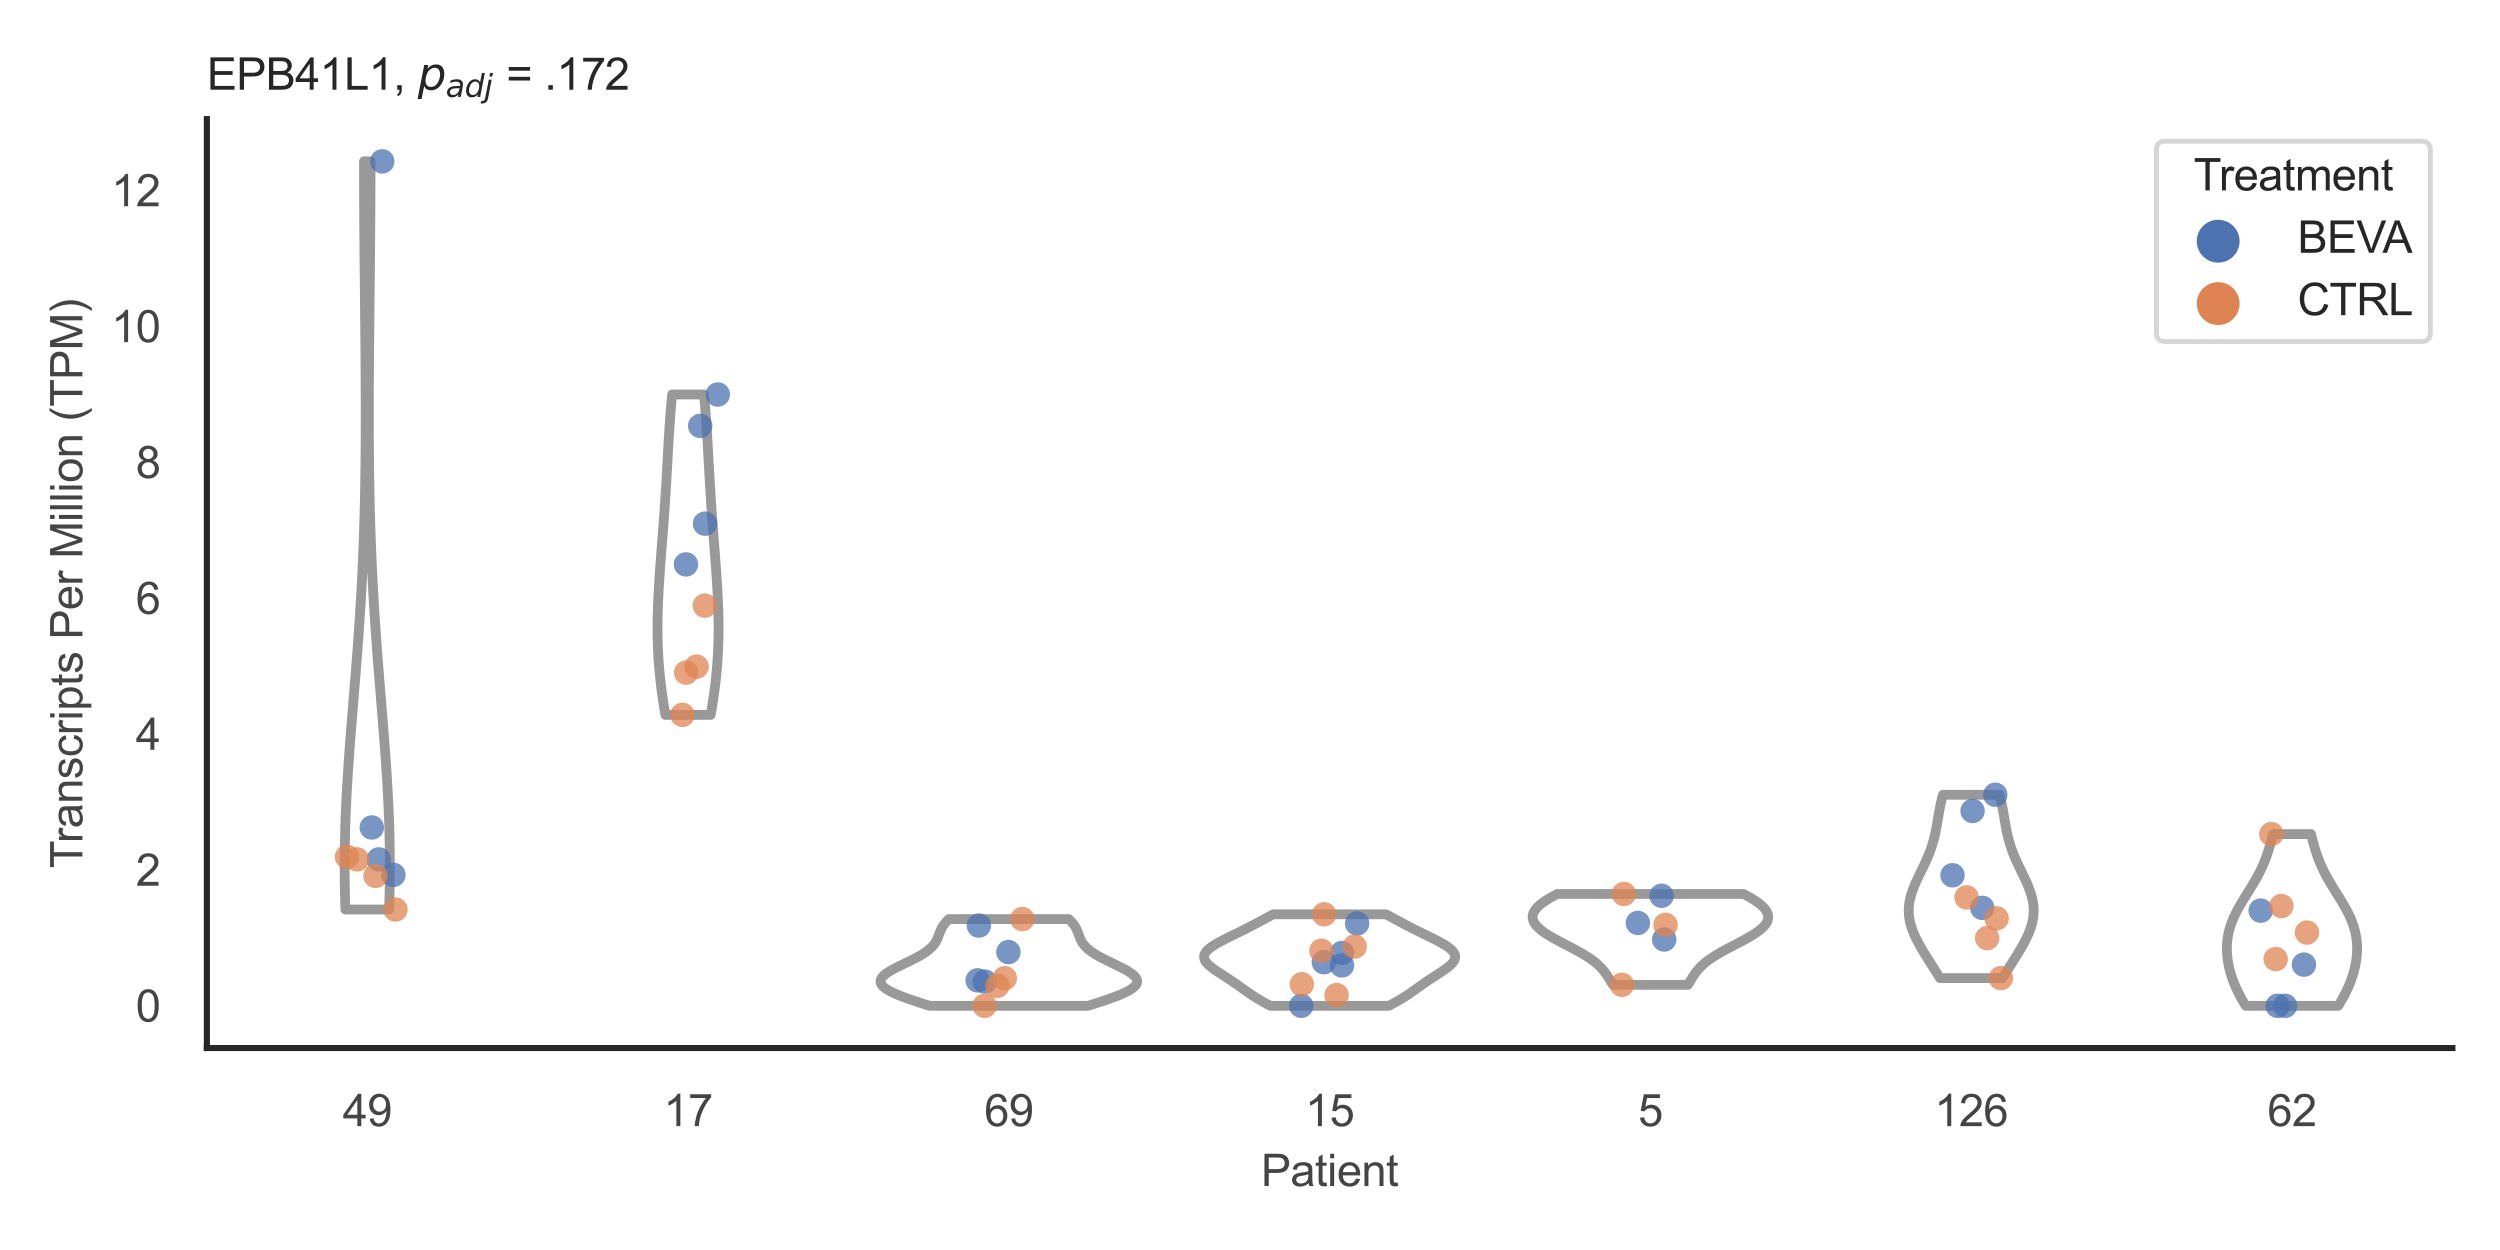 <?xml version="1.0" encoding="utf-8" standalone="no"?>
<!DOCTYPE svg PUBLIC "-//W3C//DTD SVG 1.1//EN"
  "http://www.w3.org/Graphics/SVG/1.1/DTD/svg11.dtd">
<svg xmlns:xlink="http://www.w3.org/1999/xlink" width="510.236pt" height="255.118pt" viewBox="0 0 510.236 255.118" xmlns="http://www.w3.org/2000/svg" version="1.1">
 <defs>
  <style type="text/css">*{stroke-linejoin: round; stroke-linecap: butt}</style>
 </defs>
 <g id="figure_1">
  <g id="patch_1">
   <path d="M 0 255.118 
L 510.236 255.118 
L 510.236 0 
L 0 0 
z
" style="fill: #ffffff"/>
  </g>
  <g id="axes_1">
   <g id="patch_2">
    <path d="M 42.22 213.898 
L 500.516 213.898 
L 500.516 24.32 
L 42.22 24.32 
z
" style="fill: #ffffff"/>
   </g>
   <g id="matplotlib.axis_1">
    <g id="xtick_1">
     <g id="text_1">
      <!-- 49 -->
      <g style="fill: #444444" transform="translate(69.951 229.84)scale(0.09 -0.09)">
       <defs>
        <path id="ArialMT-34" d="M 2069 0 
L 2069 1097 
L 81 1097 
L 81 1613 
L 2172 4581 
L 2631 4581 
L 2631 1613 
L 3250 1613 
L 3250 1097 
L 2631 1097 
L 2631 0 
L 2069 0 
z
M 2069 1613 
L 2069 3678 
L 634 1613 
L 2069 1613 
z
" transform="scale(0.016)"/>
        <path id="ArialMT-39" d="M 350 1059 
L 891 1109 
Q 959 728 1153 556 
Q 1347 384 1650 384 
Q 1909 384 2104 503 
Q 2300 622 2425 820 
Q 2550 1019 2634 1356 
Q 2719 1694 2719 2044 
Q 2719 2081 2716 2156 
Q 2547 1888 2255 1720 
Q 1963 1553 1622 1553 
Q 1053 1553 659 1965 
Q 266 2378 266 3053 
Q 266 3750 677 4175 
Q 1088 4600 1706 4600 
Q 2153 4600 2523 4359 
Q 2894 4119 3086 3673 
Q 3278 3228 3278 2384 
Q 3278 1506 3087 986 
Q 2897 466 2520 194 
Q 2144 -78 1638 -78 
Q 1100 -78 759 220 
Q 419 519 350 1059 
z
M 2653 3081 
Q 2653 3566 2395 3850 
Q 2138 4134 1775 4134 
Q 1400 4134 1122 3828 
Q 844 3522 844 3034 
Q 844 2597 1108 2323 
Q 1372 2050 1759 2050 
Q 2150 2050 2401 2323 
Q 2653 2597 2653 3081 
z
" transform="scale(0.016)"/>
       </defs>
       <use xlink:href="#ArialMT-34"/>
       <use xlink:href="#ArialMT-39" x="55.615"/>
      </g>
     </g>
    </g>
    <g id="xtick_2">
     <g id="text_2">
      <!-- 17 -->
      <g style="fill: #444444" transform="translate(135.421 229.84)scale(0.09 -0.09)">
       <defs>
        <path id="ArialMT-31" d="M 2384 0 
L 1822 0 
L 1822 3584 
Q 1619 3391 1289 3197 
Q 959 3003 697 2906 
L 697 3450 
Q 1169 3672 1522 3987 
Q 1875 4303 2022 4600 
L 2384 4600 
L 2384 0 
z
" transform="scale(0.016)"/>
        <path id="ArialMT-37" d="M 303 3981 
L 303 4522 
L 3269 4522 
L 3269 4084 
Q 2831 3619 2401 2847 
Q 1972 2075 1738 1259 
Q 1569 684 1522 0 
L 944 0 
Q 953 541 1156 1306 
Q 1359 2072 1739 2783 
Q 2119 3494 2547 3981 
L 303 3981 
z
" transform="scale(0.016)"/>
       </defs>
       <use xlink:href="#ArialMT-31"/>
       <use xlink:href="#ArialMT-37" x="55.615"/>
      </g>
     </g>
    </g>
    <g id="xtick_3">
     <g id="text_3">
      <!-- 69 -->
      <g style="fill: #444444" transform="translate(200.892 229.84)scale(0.09 -0.09)">
       <defs>
        <path id="ArialMT-36" d="M 3184 3459 
L 2625 3416 
Q 2550 3747 2413 3897 
Q 2184 4138 1850 4138 
Q 1581 4138 1378 3988 
Q 1113 3794 959 3422 
Q 806 3050 800 2363 
Q 1003 2672 1297 2822 
Q 1591 2972 1913 2972 
Q 2475 2972 2870 2558 
Q 3266 2144 3266 1488 
Q 3266 1056 3080 686 
Q 2894 316 2569 119 
Q 2244 -78 1831 -78 
Q 1128 -78 684 439 
Q 241 956 241 2144 
Q 241 3472 731 4075 
Q 1159 4600 1884 4600 
Q 2425 4600 2770 4297 
Q 3116 3994 3184 3459 
z
M 888 1484 
Q 888 1194 1011 928 
Q 1134 663 1356 523 
Q 1578 384 1822 384 
Q 2178 384 2434 671 
Q 2691 959 2691 1453 
Q 2691 1928 2437 2201 
Q 2184 2475 1800 2475 
Q 1419 2475 1153 2201 
Q 888 1928 888 1484 
z
" transform="scale(0.016)"/>
       </defs>
       <use xlink:href="#ArialMT-36"/>
       <use xlink:href="#ArialMT-39" x="55.615"/>
      </g>
     </g>
    </g>
    <g id="xtick_4">
     <g id="text_4">
      <!-- 15 -->
      <g style="fill: #444444" transform="translate(266.363 229.84)scale(0.09 -0.09)">
       <defs>
        <path id="ArialMT-35" d="M 266 1200 
L 856 1250 
Q 922 819 1161 601 
Q 1400 384 1738 384 
Q 2144 384 2425 690 
Q 2706 997 2706 1503 
Q 2706 1984 2436 2262 
Q 2166 2541 1728 2541 
Q 1456 2541 1237 2417 
Q 1019 2294 894 2097 
L 366 2166 
L 809 4519 
L 3088 4519 
L 3088 3981 
L 1259 3981 
L 1013 2750 
Q 1425 3038 1878 3038 
Q 2478 3038 2890 2622 
Q 3303 2206 3303 1553 
Q 3303 931 2941 478 
Q 2500 -78 1738 -78 
Q 1113 -78 717 272 
Q 322 622 266 1200 
z
" transform="scale(0.016)"/>
       </defs>
       <use xlink:href="#ArialMT-31"/>
       <use xlink:href="#ArialMT-35" x="55.615"/>
      </g>
     </g>
    </g>
    <g id="xtick_5">
     <g id="text_5">
      <!-- 5 -->
      <g style="fill: #444444" transform="translate(334.337 229.84)scale(0.09 -0.09)">
       <use xlink:href="#ArialMT-35"/>
      </g>
     </g>
    </g>
    <g id="xtick_6">
     <g id="text_6">
      <!-- 126 -->
      <g style="fill: #444444" transform="translate(394.803 229.84)scale(0.09 -0.09)">
       <defs>
        <path id="ArialMT-32" d="M 3222 541 
L 3222 0 
L 194 0 
Q 188 203 259 391 
Q 375 700 629 1000 
Q 884 1300 1366 1694 
Q 2113 2306 2375 2664 
Q 2638 3022 2638 3341 
Q 2638 3675 2398 3904 
Q 2159 4134 1775 4134 
Q 1369 4134 1125 3890 
Q 881 3647 878 3216 
L 300 3275 
Q 359 3922 746 4261 
Q 1134 4600 1788 4600 
Q 2447 4600 2831 4234 
Q 3216 3869 3216 3328 
Q 3216 3053 3103 2787 
Q 2991 2522 2730 2228 
Q 2469 1934 1863 1422 
Q 1356 997 1212 845 
Q 1069 694 975 541 
L 3222 541 
z
" transform="scale(0.016)"/>
       </defs>
       <use xlink:href="#ArialMT-31"/>
       <use xlink:href="#ArialMT-32" x="55.615"/>
       <use xlink:href="#ArialMT-36" x="111.23"/>
      </g>
     </g>
    </g>
    <g id="xtick_7">
     <g id="text_7">
      <!-- 62 -->
      <g style="fill: #444444" transform="translate(462.776 229.84)scale(0.09 -0.09)">
       <use xlink:href="#ArialMT-36"/>
       <use xlink:href="#ArialMT-32" x="55.615"/>
      </g>
     </g>
    </g>
    <g id="text_8">
     <!-- Patient -->
     <g style="fill: #444444" transform="translate(257.359 242.071)scale(0.09 -0.09)">
      <defs>
       <path id="ArialMT-50" d="M 494 0 
L 494 4581 
L 2222 4581 
Q 2678 4581 2919 4538 
Q 3256 4481 3484 4323 
Q 3713 4166 3852 3881 
Q 3991 3597 3991 3256 
Q 3991 2672 3619 2267 
Q 3247 1863 2275 1863 
L 1100 1863 
L 1100 0 
L 494 0 
z
M 1100 2403 
L 2284 2403 
Q 2872 2403 3119 2622 
Q 3366 2841 3366 3238 
Q 3366 3525 3220 3729 
Q 3075 3934 2838 4000 
Q 2684 4041 2272 4041 
L 1100 4041 
L 1100 2403 
z
" transform="scale(0.016)"/>
       <path id="ArialMT-61" d="M 2588 409 
Q 2275 144 1986 34 
Q 1697 -75 1366 -75 
Q 819 -75 525 192 
Q 231 459 231 875 
Q 231 1119 342 1320 
Q 453 1522 633 1644 
Q 813 1766 1038 1828 
Q 1203 1872 1538 1913 
Q 2219 1994 2541 2106 
Q 2544 2222 2544 2253 
Q 2544 2597 2384 2738 
Q 2169 2928 1744 2928 
Q 1347 2928 1158 2789 
Q 969 2650 878 2297 
L 328 2372 
Q 403 2725 575 2942 
Q 747 3159 1072 3276 
Q 1397 3394 1825 3394 
Q 2250 3394 2515 3294 
Q 2781 3194 2906 3042 
Q 3031 2891 3081 2659 
Q 3109 2516 3109 2141 
L 3109 1391 
Q 3109 606 3145 398 
Q 3181 191 3288 0 
L 2700 0 
Q 2613 175 2588 409 
z
M 2541 1666 
Q 2234 1541 1622 1453 
Q 1275 1403 1131 1340 
Q 988 1278 909 1158 
Q 831 1038 831 891 
Q 831 666 1001 516 
Q 1172 366 1500 366 
Q 1825 366 2078 508 
Q 2331 650 2450 897 
Q 2541 1088 2541 1459 
L 2541 1666 
z
" transform="scale(0.016)"/>
       <path id="ArialMT-74" d="M 1650 503 
L 1731 6 
Q 1494 -44 1306 -44 
Q 1000 -44 831 53 
Q 663 150 594 308 
Q 525 466 525 972 
L 525 2881 
L 113 2881 
L 113 3319 
L 525 3319 
L 525 4141 
L 1084 4478 
L 1084 3319 
L 1650 3319 
L 1650 2881 
L 1084 2881 
L 1084 941 
Q 1084 700 1114 631 
Q 1144 563 1211 522 
Q 1278 481 1403 481 
Q 1497 481 1650 503 
z
" transform="scale(0.016)"/>
       <path id="ArialMT-69" d="M 425 3934 
L 425 4581 
L 988 4581 
L 988 3934 
L 425 3934 
z
M 425 0 
L 425 3319 
L 988 3319 
L 988 0 
L 425 0 
z
" transform="scale(0.016)"/>
       <path id="ArialMT-65" d="M 2694 1069 
L 3275 997 
Q 3138 488 2766 206 
Q 2394 -75 1816 -75 
Q 1088 -75 661 373 
Q 234 822 234 1631 
Q 234 2469 665 2931 
Q 1097 3394 1784 3394 
Q 2450 3394 2872 2941 
Q 3294 2488 3294 1666 
Q 3294 1616 3291 1516 
L 816 1516 
Q 847 969 1125 678 
Q 1403 388 1819 388 
Q 2128 388 2347 550 
Q 2566 713 2694 1069 
z
M 847 1978 
L 2700 1978 
Q 2663 2397 2488 2606 
Q 2219 2931 1791 2931 
Q 1403 2931 1139 2672 
Q 875 2413 847 1978 
z
" transform="scale(0.016)"/>
       <path id="ArialMT-6e" d="M 422 0 
L 422 3319 
L 928 3319 
L 928 2847 
Q 1294 3394 1984 3394 
Q 2284 3394 2536 3286 
Q 2788 3178 2913 3003 
Q 3038 2828 3088 2588 
Q 3119 2431 3119 2041 
L 3119 0 
L 2556 0 
L 2556 2019 
Q 2556 2363 2490 2533 
Q 2425 2703 2258 2804 
Q 2091 2906 1866 2906 
Q 1506 2906 1245 2678 
Q 984 2450 984 1813 
L 984 0 
L 422 0 
z
" transform="scale(0.016)"/>
      </defs>
      <use xlink:href="#ArialMT-50"/>
      <use xlink:href="#ArialMT-61" x="66.699"/>
      <use xlink:href="#ArialMT-74" x="122.314"/>
      <use xlink:href="#ArialMT-69" x="150.098"/>
      <use xlink:href="#ArialMT-65" x="172.314"/>
      <use xlink:href="#ArialMT-6e" x="227.93"/>
      <use xlink:href="#ArialMT-74" x="283.545"/>
     </g>
    </g>
   </g>
   <g id="matplotlib.axis_2">
    <g id="ytick_1">
     <g id="text_9">
      <!-- 0 -->
      <g style="fill: #444444" transform="translate(27.715 208.502)scale(0.09 -0.09)">
       <defs>
        <path id="ArialMT-30" d="M 266 2259 
Q 266 3072 433 3567 
Q 600 4063 929 4331 
Q 1259 4600 1759 4600 
Q 2128 4600 2406 4451 
Q 2684 4303 2865 4023 
Q 3047 3744 3150 3342 
Q 3253 2941 3253 2259 
Q 3253 1453 3087 958 
Q 2922 463 2592 192 
Q 2263 -78 1759 -78 
Q 1097 -78 719 397 
Q 266 969 266 2259 
z
M 844 2259 
Q 844 1131 1108 757 
Q 1372 384 1759 384 
Q 2147 384 2411 759 
Q 2675 1134 2675 2259 
Q 2675 3391 2411 3762 
Q 2147 4134 1753 4134 
Q 1366 4134 1134 3806 
Q 844 3388 844 2259 
z
" transform="scale(0.016)"/>
       </defs>
       <use xlink:href="#ArialMT-30"/>
      </g>
     </g>
    </g>
    <g id="ytick_2">
     <g id="text_10">
      <!-- 2 -->
      <g style="fill: #444444" transform="translate(27.715 180.768)scale(0.09 -0.09)">
       <use xlink:href="#ArialMT-32"/>
      </g>
     </g>
    </g>
    <g id="ytick_3">
     <g id="text_11">
      <!-- 4 -->
      <g style="fill: #444444" transform="translate(27.715 153.034)scale(0.09 -0.09)">
       <use xlink:href="#ArialMT-34"/>
      </g>
     </g>
    </g>
    <g id="ytick_4">
     <g id="text_12">
      <!-- 6 -->
      <g style="fill: #444444" transform="translate(27.715 125.3)scale(0.09 -0.09)">
       <use xlink:href="#ArialMT-36"/>
      </g>
     </g>
    </g>
    <g id="ytick_5">
     <g id="text_13">
      <!-- 8 -->
      <g style="fill: #444444" transform="translate(27.715 97.566)scale(0.09 -0.09)">
       <defs>
        <path id="ArialMT-38" d="M 1131 2484 
Q 781 2613 612 2850 
Q 444 3088 444 3419 
Q 444 3919 803 4259 
Q 1163 4600 1759 4600 
Q 2359 4600 2725 4251 
Q 3091 3903 3091 3403 
Q 3091 3084 2923 2848 
Q 2756 2613 2416 2484 
Q 2838 2347 3058 2040 
Q 3278 1734 3278 1309 
Q 3278 722 2862 322 
Q 2447 -78 1769 -78 
Q 1091 -78 675 323 
Q 259 725 259 1325 
Q 259 1772 486 2073 
Q 713 2375 1131 2484 
z
M 1019 3438 
Q 1019 3113 1228 2906 
Q 1438 2700 1772 2700 
Q 2097 2700 2305 2904 
Q 2513 3109 2513 3406 
Q 2513 3716 2298 3927 
Q 2084 4138 1766 4138 
Q 1444 4138 1231 3931 
Q 1019 3725 1019 3438 
z
M 838 1322 
Q 838 1081 952 856 
Q 1066 631 1291 507 
Q 1516 384 1775 384 
Q 2178 384 2440 643 
Q 2703 903 2703 1303 
Q 2703 1709 2433 1975 
Q 2163 2241 1756 2241 
Q 1359 2241 1098 1978 
Q 838 1716 838 1322 
z
" transform="scale(0.016)"/>
       </defs>
       <use xlink:href="#ArialMT-38"/>
      </g>
     </g>
    </g>
    <g id="ytick_6">
     <g id="text_14">
      <!-- 10 -->
      <g style="fill: #444444" transform="translate(22.71 69.833)scale(0.09 -0.09)">
       <use xlink:href="#ArialMT-31"/>
       <use xlink:href="#ArialMT-30" x="55.615"/>
      </g>
     </g>
    </g>
    <g id="ytick_7">
     <g id="text_15">
      <!-- 12 -->
      <g style="fill: #444444" transform="translate(22.71 42.099)scale(0.09 -0.09)">
       <use xlink:href="#ArialMT-31"/>
       <use xlink:href="#ArialMT-32" x="55.615"/>
      </g>
     </g>
    </g>
    <g id="text_16">
     <!-- Transcripts Per Million (TPM) -->
     <g style="fill: #444444" transform="translate(16.816 177.194)rotate(-90)scale(0.09 -0.09)">
      <defs>
       <path id="ArialMT-54" d="M 1659 0 
L 1659 4041 
L 150 4041 
L 150 4581 
L 3781 4581 
L 3781 4041 
L 2266 4041 
L 2266 0 
L 1659 0 
z
" transform="scale(0.016)"/>
       <path id="ArialMT-72" d="M 416 0 
L 416 3319 
L 922 3319 
L 922 2816 
Q 1116 3169 1280 3281 
Q 1444 3394 1641 3394 
Q 1925 3394 2219 3213 
L 2025 2691 
Q 1819 2813 1613 2813 
Q 1428 2813 1281 2702 
Q 1134 2591 1072 2394 
Q 978 2094 978 1738 
L 978 0 
L 416 0 
z
" transform="scale(0.016)"/>
       <path id="ArialMT-73" d="M 197 991 
L 753 1078 
Q 800 744 1014 566 
Q 1228 388 1613 388 
Q 2000 388 2187 545 
Q 2375 703 2375 916 
Q 2375 1106 2209 1216 
Q 2094 1291 1634 1406 
Q 1016 1563 777 1677 
Q 538 1791 414 1992 
Q 291 2194 291 2438 
Q 291 2659 392 2848 
Q 494 3038 669 3163 
Q 800 3259 1026 3326 
Q 1253 3394 1513 3394 
Q 1903 3394 2198 3281 
Q 2494 3169 2634 2976 
Q 2775 2784 2828 2463 
L 2278 2388 
Q 2241 2644 2061 2787 
Q 1881 2931 1553 2931 
Q 1166 2931 1000 2803 
Q 834 2675 834 2503 
Q 834 2394 903 2306 
Q 972 2216 1119 2156 
Q 1203 2125 1616 2013 
Q 2213 1853 2448 1751 
Q 2684 1650 2818 1456 
Q 2953 1263 2953 975 
Q 2953 694 2789 445 
Q 2625 197 2315 61 
Q 2006 -75 1616 -75 
Q 969 -75 630 194 
Q 291 463 197 991 
z
" transform="scale(0.016)"/>
       <path id="ArialMT-63" d="M 2588 1216 
L 3141 1144 
Q 3050 572 2676 248 
Q 2303 -75 1759 -75 
Q 1078 -75 664 370 
Q 250 816 250 1647 
Q 250 2184 428 2587 
Q 606 2991 970 3192 
Q 1334 3394 1763 3394 
Q 2303 3394 2647 3120 
Q 2991 2847 3088 2344 
L 2541 2259 
Q 2463 2594 2264 2762 
Q 2066 2931 1784 2931 
Q 1359 2931 1093 2626 
Q 828 2322 828 1663 
Q 828 994 1084 691 
Q 1341 388 1753 388 
Q 2084 388 2306 591 
Q 2528 794 2588 1216 
z
" transform="scale(0.016)"/>
       <path id="ArialMT-70" d="M 422 -1272 
L 422 3319 
L 934 3319 
L 934 2888 
Q 1116 3141 1344 3267 
Q 1572 3394 1897 3394 
Q 2322 3394 2647 3175 
Q 2972 2956 3137 2557 
Q 3303 2159 3303 1684 
Q 3303 1175 3120 767 
Q 2938 359 2589 142 
Q 2241 -75 1856 -75 
Q 1575 -75 1351 44 
Q 1128 163 984 344 
L 984 -1272 
L 422 -1272 
z
M 931 1641 
Q 931 1000 1190 694 
Q 1450 388 1819 388 
Q 2194 388 2461 705 
Q 2728 1022 2728 1688 
Q 2728 2322 2467 2637 
Q 2206 2953 1844 2953 
Q 1484 2953 1207 2617 
Q 931 2281 931 1641 
z
" transform="scale(0.016)"/>
       <path id="ArialMT-20" transform="scale(0.016)"/>
       <path id="ArialMT-4d" d="M 475 0 
L 475 4581 
L 1388 4581 
L 2472 1338 
Q 2622 884 2691 659 
Q 2769 909 2934 1394 
L 4031 4581 
L 4847 4581 
L 4847 0 
L 4263 0 
L 4263 3834 
L 2931 0 
L 2384 0 
L 1059 3900 
L 1059 0 
L 475 0 
z
" transform="scale(0.016)"/>
       <path id="ArialMT-6c" d="M 409 0 
L 409 4581 
L 972 4581 
L 972 0 
L 409 0 
z
" transform="scale(0.016)"/>
       <path id="ArialMT-6f" d="M 213 1659 
Q 213 2581 725 3025 
Q 1153 3394 1769 3394 
Q 2453 3394 2887 2945 
Q 3322 2497 3322 1706 
Q 3322 1066 3130 698 
Q 2938 331 2570 128 
Q 2203 -75 1769 -75 
Q 1072 -75 642 372 
Q 213 819 213 1659 
z
M 791 1659 
Q 791 1022 1069 705 
Q 1347 388 1769 388 
Q 2188 388 2466 706 
Q 2744 1025 2744 1678 
Q 2744 2294 2464 2611 
Q 2184 2928 1769 2928 
Q 1347 2928 1069 2612 
Q 791 2297 791 1659 
z
" transform="scale(0.016)"/>
       <path id="ArialMT-28" d="M 1497 -1347 
Q 1031 -759 709 28 
Q 388 816 388 1659 
Q 388 2403 628 3084 
Q 909 3875 1497 4659 
L 1900 4659 
Q 1522 4009 1400 3731 
Q 1209 3300 1100 2831 
Q 966 2247 966 1656 
Q 966 153 1900 -1347 
L 1497 -1347 
z
" transform="scale(0.016)"/>
       <path id="ArialMT-29" d="M 791 -1347 
L 388 -1347 
Q 1322 153 1322 1656 
Q 1322 2244 1188 2822 
Q 1081 3291 891 3722 
Q 769 4003 388 4659 
L 791 4659 
Q 1378 3875 1659 3084 
Q 1900 2403 1900 1659 
Q 1900 816 1576 28 
Q 1253 -759 791 -1347 
z
" transform="scale(0.016)"/>
      </defs>
      <use xlink:href="#ArialMT-54"/>
      <use xlink:href="#ArialMT-72" x="57.334"/>
      <use xlink:href="#ArialMT-61" x="90.635"/>
      <use xlink:href="#ArialMT-6e" x="146.25"/>
      <use xlink:href="#ArialMT-73" x="201.865"/>
      <use xlink:href="#ArialMT-63" x="251.865"/>
      <use xlink:href="#ArialMT-72" x="301.865"/>
      <use xlink:href="#ArialMT-69" x="335.166"/>
      <use xlink:href="#ArialMT-70" x="357.383"/>
      <use xlink:href="#ArialMT-74" x="412.998"/>
      <use xlink:href="#ArialMT-73" x="440.781"/>
      <use xlink:href="#ArialMT-20" x="490.781"/>
      <use xlink:href="#ArialMT-50" x="518.564"/>
      <use xlink:href="#ArialMT-65" x="585.264"/>
      <use xlink:href="#ArialMT-72" x="640.879"/>
      <use xlink:href="#ArialMT-20" x="674.18"/>
      <use xlink:href="#ArialMT-4d" x="701.963"/>
      <use xlink:href="#ArialMT-69" x="785.264"/>
      <use xlink:href="#ArialMT-6c" x="807.48"/>
      <use xlink:href="#ArialMT-6c" x="829.697"/>
      <use xlink:href="#ArialMT-69" x="851.914"/>
      <use xlink:href="#ArialMT-6f" x="874.131"/>
      <use xlink:href="#ArialMT-6e" x="929.746"/>
      <use xlink:href="#ArialMT-20" x="985.361"/>
      <use xlink:href="#ArialMT-28" x="1013.145"/>
      <use xlink:href="#ArialMT-54" x="1046.445"/>
      <use xlink:href="#ArialMT-50" x="1107.529"/>
      <use xlink:href="#ArialMT-4d" x="1174.229"/>
      <use xlink:href="#ArialMT-29" x="1257.529"/>
     </g>
    </g>
   </g>
   <g id="PolyCollection_1">
    <defs>
     <path id="mef457fbda7" d="M 79.416 -69.492 
L 70.495 -69.492 
L 70.447 -71.035 
L 70.407 -72.577 
L 70.377 -74.119 
L 70.356 -75.662 
L 70.344 -77.204 
L 70.342 -78.746 
L 70.349 -80.288 
L 70.365 -81.831 
L 70.391 -83.373 
L 70.426 -84.915 
L 70.47 -86.458 
L 70.523 -88 
L 70.584 -89.542 
L 70.653 -91.085 
L 70.73 -92.627 
L 70.814 -94.169 
L 70.904 -95.712 
L 71.001 -97.254 
L 71.103 -98.796 
L 71.21 -100.338 
L 71.322 -101.881 
L 71.438 -103.423 
L 71.556 -104.965 
L 71.678 -106.508 
L 71.801 -108.05 
L 71.927 -109.592 
L 72.053 -111.135 
L 72.179 -112.677 
L 72.305 -114.219 
L 72.431 -115.762 
L 72.555 -117.304 
L 72.678 -118.846 
L 72.798 -120.389 
L 72.917 -121.931 
L 73.032 -123.473 
L 73.144 -125.015 
L 73.253 -126.558 
L 73.358 -128.1 
L 73.46 -129.642 
L 73.557 -131.185 
L 73.65 -132.727 
L 73.739 -134.269 
L 73.823 -135.812 
L 73.902 -137.354 
L 73.978 -138.896 
L 74.048 -140.439 
L 74.114 -141.981 
L 74.176 -143.523 
L 74.233 -145.065 
L 74.286 -146.608 
L 74.334 -148.15 
L 74.378 -149.692 
L 74.418 -151.235 
L 74.455 -152.777 
L 74.487 -154.319 
L 74.516 -155.862 
L 74.541 -157.404 
L 74.563 -158.946 
L 74.581 -160.489 
L 74.596 -162.031 
L 74.609 -163.573 
L 74.619 -165.115 
L 74.626 -166.658 
L 74.63 -168.2 
L 74.632 -169.742 
L 74.632 -171.285 
L 74.63 -172.827 
L 74.626 -174.369 
L 74.621 -175.912 
L 74.614 -177.454 
L 74.605 -178.996 
L 74.595 -180.539 
L 74.584 -182.081 
L 74.571 -183.623 
L 74.558 -185.166 
L 74.544 -186.708 
L 74.53 -188.25 
L 74.515 -189.792 
L 74.499 -191.335 
L 74.484 -192.877 
L 74.468 -194.419 
L 74.452 -195.962 
L 74.436 -197.504 
L 74.421 -199.046 
L 74.406 -200.589 
L 74.392 -202.131 
L 74.378 -203.673 
L 74.365 -205.216 
L 74.352 -206.758 
L 74.341 -208.3 
L 74.33 -209.842 
L 74.321 -211.385 
L 74.313 -212.927 
L 74.306 -214.469 
L 74.3 -216.012 
L 74.295 -217.554 
L 74.292 -219.096 
L 74.29 -220.639 
L 74.289 -222.181 
L 75.622 -222.181 
L 75.622 -222.181 
L 75.621 -220.639 
L 75.619 -219.096 
L 75.616 -217.554 
L 75.611 -216.012 
L 75.605 -214.469 
L 75.598 -212.927 
L 75.59 -211.385 
L 75.58 -209.842 
L 75.57 -208.3 
L 75.559 -206.758 
L 75.546 -205.216 
L 75.533 -203.673 
L 75.519 -202.131 
L 75.505 -200.589 
L 75.49 -199.046 
L 75.474 -197.504 
L 75.459 -195.962 
L 75.443 -194.419 
L 75.427 -192.877 
L 75.412 -191.335 
L 75.396 -189.792 
L 75.381 -188.25 
L 75.367 -186.708 
L 75.353 -185.166 
L 75.34 -183.623 
L 75.327 -182.081 
L 75.316 -180.539 
L 75.306 -178.996 
L 75.297 -177.454 
L 75.29 -175.912 
L 75.284 -174.369 
L 75.281 -172.827 
L 75.279 -171.285 
L 75.279 -169.742 
L 75.281 -168.2 
L 75.285 -166.658 
L 75.292 -165.115 
L 75.302 -163.573 
L 75.314 -162.031 
L 75.33 -160.489 
L 75.348 -158.946 
L 75.37 -157.404 
L 75.395 -155.862 
L 75.424 -154.319 
L 75.456 -152.777 
L 75.493 -151.235 
L 75.533 -149.692 
L 75.577 -148.15 
L 75.625 -146.608 
L 75.678 -145.065 
L 75.735 -143.523 
L 75.797 -141.981 
L 75.863 -140.439 
L 75.933 -138.896 
L 76.008 -137.354 
L 76.088 -135.812 
L 76.172 -134.269 
L 76.261 -132.727 
L 76.354 -131.185 
L 76.451 -129.642 
L 76.552 -128.1 
L 76.658 -126.558 
L 76.766 -125.015 
L 76.879 -123.473 
L 76.994 -121.931 
L 77.112 -120.389 
L 77.233 -118.846 
L 77.356 -117.304 
L 77.48 -115.762 
L 77.606 -114.219 
L 77.732 -112.677 
L 77.858 -111.135 
L 77.984 -109.592 
L 78.109 -108.05 
L 78.233 -106.508 
L 78.355 -104.965 
L 78.473 -103.423 
L 78.589 -101.881 
L 78.701 -100.338 
L 78.808 -98.796 
L 78.91 -97.254 
L 79.007 -95.712 
L 79.097 -94.169 
L 79.181 -92.627 
L 79.258 -91.085 
L 79.327 -89.542 
L 79.388 -88 
L 79.441 -86.458 
L 79.485 -84.915 
L 79.52 -83.373 
L 79.546 -81.831 
L 79.562 -80.288 
L 79.569 -78.746 
L 79.567 -77.204 
L 79.555 -75.662 
L 79.534 -74.119 
L 79.504 -72.577 
L 79.464 -71.035 
L 79.416 -69.492 
z
" style="stroke: #999999; stroke-width: 2"/>
    </defs>
    <g clip-path="url(#p59e159f4de)">
     <use xlink:href="#mef457fbda7" x="0" y="255.118" style="fill: #ffffff; stroke: #999999; stroke-width: 2"/>
    </g>
   </g>
   <g id="PolyCollection_2">
    <defs>
     <path id="mb7db63f20c" d="M 145.049 -109.214 
L 135.804 -109.214 
L 135.691 -109.875 
L 135.581 -110.535 
L 135.474 -111.196 
L 135.37 -111.856 
L 135.27 -112.517 
L 135.174 -113.177 
L 135.082 -113.838 
L 134.994 -114.498 
L 134.91 -115.159 
L 134.831 -115.819 
L 134.756 -116.48 
L 134.686 -117.14 
L 134.621 -117.801 
L 134.56 -118.461 
L 134.504 -119.122 
L 134.453 -119.782 
L 134.407 -120.443 
L 134.365 -121.103 
L 134.329 -121.764 
L 134.297 -122.424 
L 134.27 -123.084 
L 134.247 -123.745 
L 134.229 -124.405 
L 134.215 -125.066 
L 134.206 -125.726 
L 134.201 -126.387 
L 134.2 -127.047 
L 134.202 -127.708 
L 134.209 -128.368 
L 134.219 -129.029 
L 134.233 -129.689 
L 134.25 -130.35 
L 134.271 -131.01 
L 134.294 -131.671 
L 134.321 -132.331 
L 134.35 -132.992 
L 134.381 -133.652 
L 134.416 -134.313 
L 134.452 -134.973 
L 134.49 -135.634 
L 134.531 -136.294 
L 134.573 -136.955 
L 134.617 -137.615 
L 134.662 -138.276 
L 134.709 -138.936 
L 134.757 -139.597 
L 134.805 -140.257 
L 134.855 -140.918 
L 134.905 -141.578 
L 134.956 -142.239 
L 135.008 -142.899 
L 135.059 -143.559 
L 135.111 -144.22 
L 135.162 -144.88 
L 135.214 -145.541 
L 135.265 -146.201 
L 135.316 -146.862 
L 135.367 -147.522 
L 135.417 -148.183 
L 135.466 -148.843 
L 135.515 -149.504 
L 135.563 -150.164 
L 135.61 -150.825 
L 135.656 -151.485 
L 135.701 -152.146 
L 135.745 -152.806 
L 135.788 -153.467 
L 135.831 -154.127 
L 135.872 -154.788 
L 135.913 -155.448 
L 135.952 -156.109 
L 135.991 -156.769 
L 136.029 -157.43 
L 136.067 -158.09 
L 136.104 -158.751 
L 136.141 -159.411 
L 136.177 -160.072 
L 136.213 -160.732 
L 136.249 -161.393 
L 136.285 -162.053 
L 136.322 -162.713 
L 136.359 -163.374 
L 136.396 -164.034 
L 136.434 -164.695 
L 136.473 -165.355 
L 136.513 -166.016 
L 136.554 -166.676 
L 136.597 -167.337 
L 136.64 -167.997 
L 136.686 -168.658 
L 136.733 -169.318 
L 136.781 -169.979 
L 136.832 -170.639 
L 136.884 -171.3 
L 136.938 -171.96 
L 136.995 -172.621 
L 137.053 -173.281 
L 137.113 -173.942 
L 137.176 -174.602 
L 143.677 -174.602 
L 143.677 -174.602 
L 143.739 -173.942 
L 143.8 -173.281 
L 143.858 -172.621 
L 143.914 -171.96 
L 143.969 -171.3 
L 144.021 -170.639 
L 144.071 -169.979 
L 144.12 -169.318 
L 144.167 -168.658 
L 144.212 -167.997 
L 144.256 -167.337 
L 144.298 -166.676 
L 144.34 -166.016 
L 144.38 -165.355 
L 144.419 -164.695 
L 144.457 -164.034 
L 144.494 -163.374 
L 144.531 -162.713 
L 144.567 -162.053 
L 144.604 -161.393 
L 144.64 -160.732 
L 144.676 -160.072 
L 144.712 -159.411 
L 144.749 -158.751 
L 144.786 -158.09 
L 144.823 -157.43 
L 144.862 -156.769 
L 144.9 -156.109 
L 144.94 -155.448 
L 144.981 -154.788 
L 145.022 -154.127 
L 145.064 -153.467 
L 145.108 -152.806 
L 145.152 -152.146 
L 145.197 -151.485 
L 145.243 -150.825 
L 145.29 -150.164 
L 145.338 -149.504 
L 145.387 -148.843 
L 145.436 -148.183 
L 145.486 -147.522 
L 145.536 -146.862 
L 145.587 -146.201 
L 145.639 -145.541 
L 145.69 -144.88 
L 145.742 -144.22 
L 145.794 -143.559 
L 145.845 -142.899 
L 145.896 -142.239 
L 145.947 -141.578 
L 145.998 -140.918 
L 146.047 -140.257 
L 146.096 -139.597 
L 146.144 -138.936 
L 146.19 -138.276 
L 146.236 -137.615 
L 146.28 -136.955 
L 146.322 -136.294 
L 146.362 -135.634 
L 146.401 -134.973 
L 146.437 -134.313 
L 146.471 -133.652 
L 146.503 -132.992 
L 146.532 -132.331 
L 146.558 -131.671 
L 146.582 -131.01 
L 146.602 -130.35 
L 146.62 -129.689 
L 146.633 -129.029 
L 146.644 -128.368 
L 146.65 -127.708 
L 146.653 -127.047 
L 146.652 -126.387 
L 146.647 -125.726 
L 146.637 -125.066 
L 146.624 -124.405 
L 146.606 -123.745 
L 146.583 -123.084 
L 146.556 -122.424 
L 146.524 -121.764 
L 146.487 -121.103 
L 146.446 -120.443 
L 146.4 -119.782 
L 146.349 -119.122 
L 146.293 -118.461 
L 146.232 -117.801 
L 146.167 -117.14 
L 146.097 -116.48 
L 146.022 -115.819 
L 145.943 -115.159 
L 145.859 -114.498 
L 145.771 -113.838 
L 145.679 -113.177 
L 145.583 -112.517 
L 145.483 -111.856 
L 145.379 -111.196 
L 145.272 -110.535 
L 145.162 -109.875 
L 145.049 -109.214 
z
" style="stroke: #999999; stroke-width: 2"/>
    </defs>
    <g clip-path="url(#p59e159f4de)">
     <use xlink:href="#mb7db63f20c" x="0" y="255.118" style="fill: #ffffff; stroke: #999999; stroke-width: 2"/>
    </g>
   </g>
   <g id="PolyCollection_3">
    <defs>
     <path id="md686068202" d="M 222.077 -49.837 
L 189.718 -49.837 
L 189.16 -50.016 
L 188.603 -50.195 
L 188.05 -50.374 
L 187.501 -50.552 
L 186.959 -50.731 
L 186.424 -50.91 
L 185.9 -51.089 
L 185.386 -51.268 
L 184.885 -51.446 
L 184.399 -51.625 
L 183.928 -51.804 
L 183.476 -51.983 
L 183.043 -52.162 
L 182.631 -52.34 
L 182.242 -52.519 
L 181.876 -52.698 
L 181.535 -52.877 
L 181.221 -53.056 
L 180.934 -53.234 
L 180.676 -53.413 
L 180.447 -53.592 
L 180.248 -53.771 
L 180.08 -53.949 
L 179.942 -54.128 
L 179.837 -54.307 
L 179.763 -54.486 
L 179.72 -54.665 
L 179.709 -54.843 
L 179.729 -55.022 
L 179.779 -55.201 
L 179.859 -55.38 
L 179.968 -55.559 
L 180.105 -55.737 
L 180.269 -55.916 
L 180.458 -56.095 
L 180.672 -56.274 
L 180.909 -56.453 
L 181.167 -56.631 
L 181.444 -56.81 
L 181.739 -56.989 
L 182.05 -57.168 
L 182.375 -57.347 
L 182.712 -57.525 
L 183.059 -57.704 
L 183.415 -57.883 
L 183.777 -58.062 
L 184.144 -58.241 
L 184.513 -58.419 
L 184.883 -58.598 
L 185.252 -58.777 
L 185.618 -58.956 
L 185.981 -59.135 
L 186.337 -59.313 
L 186.686 -59.492 
L 187.027 -59.671 
L 187.358 -59.85 
L 187.679 -60.029 
L 187.987 -60.207 
L 188.284 -60.386 
L 188.567 -60.565 
L 188.837 -60.744 
L 189.092 -60.923 
L 189.333 -61.101 
L 189.56 -61.28 
L 189.772 -61.459 
L 189.97 -61.638 
L 190.154 -61.817 
L 190.324 -61.995 
L 190.481 -62.174 
L 190.625 -62.353 
L 190.758 -62.532 
L 190.879 -62.71 
L 190.989 -62.889 
L 191.09 -63.068 
L 191.183 -63.247 
L 191.269 -63.426 
L 191.348 -63.604 
L 191.422 -63.783 
L 191.492 -63.962 
L 191.559 -64.141 
L 191.624 -64.32 
L 191.689 -64.498 
L 191.755 -64.677 
L 191.823 -64.856 
L 191.894 -65.035 
L 191.968 -65.214 
L 192.048 -65.392 
L 192.134 -65.571 
L 192.227 -65.75 
L 192.327 -65.929 
L 192.437 -66.108 
L 192.555 -66.286 
L 192.683 -66.465 
L 192.821 -66.644 
L 192.971 -66.823 
L 193.131 -67.002 
L 193.302 -67.18 
L 193.484 -67.359 
L 193.678 -67.538 
L 218.116 -67.538 
L 218.116 -67.538 
L 218.31 -67.359 
L 218.493 -67.18 
L 218.664 -67.002 
L 218.824 -66.823 
L 218.973 -66.644 
L 219.111 -66.465 
L 219.24 -66.286 
L 219.358 -66.108 
L 219.467 -65.929 
L 219.568 -65.75 
L 219.66 -65.571 
L 219.746 -65.392 
L 219.826 -65.214 
L 219.901 -65.035 
L 219.971 -64.856 
L 220.039 -64.677 
L 220.105 -64.498 
L 220.17 -64.32 
L 220.236 -64.141 
L 220.303 -63.962 
L 220.373 -63.783 
L 220.447 -63.604 
L 220.526 -63.426 
L 220.611 -63.247 
L 220.704 -63.068 
L 220.805 -62.889 
L 220.916 -62.71 
L 221.037 -62.532 
L 221.169 -62.353 
L 221.313 -62.174 
L 221.47 -61.995 
L 221.64 -61.817 
L 221.824 -61.638 
L 222.022 -61.459 
L 222.234 -61.28 
L 222.461 -61.101 
L 222.702 -60.923 
L 222.958 -60.744 
L 223.227 -60.565 
L 223.511 -60.386 
L 223.807 -60.207 
L 224.116 -60.029 
L 224.436 -59.85 
L 224.767 -59.671 
L 225.108 -59.492 
L 225.457 -59.313 
L 225.814 -59.135 
L 226.176 -58.956 
L 226.542 -58.777 
L 226.911 -58.598 
L 227.281 -58.419 
L 227.651 -58.241 
L 228.017 -58.062 
L 228.379 -57.883 
L 228.735 -57.704 
L 229.082 -57.525 
L 229.42 -57.347 
L 229.745 -57.168 
L 230.056 -56.989 
L 230.351 -56.81 
L 230.628 -56.631 
L 230.886 -56.453 
L 231.122 -56.274 
L 231.336 -56.095 
L 231.526 -55.916 
L 231.69 -55.737 
L 231.827 -55.559 
L 231.936 -55.38 
L 232.016 -55.201 
L 232.066 -55.022 
L 232.086 -54.843 
L 232.074 -54.665 
L 232.032 -54.486 
L 231.958 -54.307 
L 231.852 -54.128 
L 231.715 -53.949 
L 231.547 -53.771 
L 231.348 -53.592 
L 231.119 -53.413 
L 230.86 -53.234 
L 230.574 -53.056 
L 230.259 -52.877 
L 229.919 -52.698 
L 229.553 -52.519 
L 229.163 -52.34 
L 228.751 -52.162 
L 228.318 -51.983 
L 227.866 -51.804 
L 227.396 -51.625 
L 226.909 -51.446 
L 226.409 -51.268 
L 225.895 -51.089 
L 225.37 -50.91 
L 224.835 -50.731 
L 224.293 -50.552 
L 223.745 -50.374 
L 223.191 -50.195 
L 222.635 -50.016 
L 222.077 -49.837 
z
" style="stroke: #999999; stroke-width: 2"/>
    </defs>
    <g clip-path="url(#p59e159f4de)">
     <use xlink:href="#md686068202" x="0" y="255.118" style="fill: #ffffff; stroke: #999999; stroke-width: 2"/>
    </g>
   </g>
   <g id="PolyCollection_4">
    <defs>
     <path id="m9876de5eb4" d="M 283.456 -49.837 
L 259.28 -49.837 
L 258.919 -50.026 
L 258.565 -50.214 
L 258.217 -50.403 
L 257.876 -50.592 
L 257.542 -50.78 
L 257.216 -50.969 
L 256.897 -51.158 
L 256.586 -51.346 
L 256.281 -51.535 
L 255.984 -51.723 
L 255.692 -51.912 
L 255.407 -52.101 
L 255.127 -52.289 
L 254.851 -52.478 
L 254.579 -52.667 
L 254.31 -52.855 
L 254.044 -53.044 
L 253.78 -53.232 
L 253.516 -53.421 
L 253.252 -53.61 
L 252.988 -53.798 
L 252.723 -53.987 
L 252.455 -54.176 
L 252.186 -54.364 
L 251.914 -54.553 
L 251.638 -54.741 
L 251.36 -54.93 
L 251.079 -55.119 
L 250.795 -55.307 
L 250.508 -55.496 
L 250.219 -55.685 
L 249.928 -55.873 
L 249.637 -56.062 
L 249.346 -56.251 
L 249.056 -56.439 
L 248.768 -56.628 
L 248.485 -56.816 
L 248.206 -57.005 
L 247.934 -57.194 
L 247.671 -57.382 
L 247.418 -57.571 
L 247.176 -57.76 
L 246.948 -57.948 
L 246.734 -58.137 
L 246.538 -58.325 
L 246.36 -58.514 
L 246.202 -58.703 
L 246.065 -58.891 
L 245.951 -59.08 
L 245.861 -59.269 
L 245.796 -59.457 
L 245.756 -59.646 
L 245.743 -59.834 
L 245.756 -60.023 
L 245.797 -60.212 
L 245.864 -60.4 
L 245.958 -60.589 
L 246.079 -60.778 
L 246.226 -60.966 
L 246.398 -61.155 
L 246.594 -61.343 
L 246.814 -61.532 
L 247.055 -61.721 
L 247.318 -61.909 
L 247.599 -62.098 
L 247.897 -62.287 
L 248.212 -62.475 
L 248.54 -62.664 
L 248.882 -62.852 
L 249.234 -63.041 
L 249.595 -63.23 
L 249.964 -63.418 
L 250.339 -63.607 
L 250.718 -63.796 
L 251.101 -63.984 
L 251.485 -64.173 
L 251.87 -64.361 
L 252.256 -64.55 
L 252.64 -64.739 
L 253.022 -64.927 
L 253.403 -65.116 
L 253.78 -65.305 
L 254.155 -65.493 
L 254.526 -65.682 
L 254.895 -65.87 
L 255.26 -66.059 
L 255.623 -66.248 
L 255.983 -66.436 
L 256.34 -66.625 
L 256.696 -66.814 
L 257.049 -67.002 
L 257.402 -67.191 
L 257.754 -67.379 
L 258.105 -67.568 
L 258.457 -67.757 
L 258.808 -67.945 
L 259.161 -68.134 
L 259.514 -68.323 
L 259.867 -68.511 
L 282.869 -68.511 
L 282.869 -68.511 
L 283.223 -68.323 
L 283.576 -68.134 
L 283.928 -67.945 
L 284.279 -67.757 
L 284.631 -67.568 
L 284.982 -67.379 
L 285.334 -67.191 
L 285.687 -67.002 
L 286.041 -66.814 
L 286.396 -66.625 
L 286.754 -66.436 
L 287.113 -66.248 
L 287.476 -66.059 
L 287.841 -65.87 
L 288.21 -65.682 
L 288.581 -65.493 
L 288.956 -65.305 
L 289.334 -65.116 
L 289.714 -64.927 
L 290.096 -64.739 
L 290.481 -64.55 
L 290.866 -64.361 
L 291.251 -64.173 
L 291.636 -63.984 
L 292.018 -63.796 
L 292.398 -63.607 
L 292.772 -63.418 
L 293.141 -63.23 
L 293.502 -63.041 
L 293.855 -62.852 
L 294.196 -62.664 
L 294.524 -62.475 
L 294.839 -62.287 
L 295.138 -62.098 
L 295.419 -61.909 
L 295.681 -61.721 
L 295.922 -61.532 
L 296.142 -61.343 
L 296.338 -61.155 
L 296.51 -60.966 
L 296.657 -60.778 
L 296.778 -60.589 
L 296.872 -60.4 
L 296.94 -60.212 
L 296.98 -60.023 
L 296.994 -59.834 
L 296.98 -59.646 
L 296.94 -59.457 
L 296.875 -59.269 
L 296.785 -59.08 
L 296.671 -58.891 
L 296.534 -58.703 
L 296.376 -58.514 
L 296.198 -58.325 
L 296.002 -58.137 
L 295.789 -57.948 
L 295.56 -57.76 
L 295.319 -57.571 
L 295.065 -57.382 
L 294.802 -57.194 
L 294.53 -57.005 
L 294.252 -56.816 
L 293.968 -56.628 
L 293.68 -56.439 
L 293.39 -56.251 
L 293.099 -56.062 
L 292.808 -55.873 
L 292.517 -55.685 
L 292.228 -55.496 
L 291.942 -55.307 
L 291.657 -55.119 
L 291.376 -54.93 
L 291.098 -54.741 
L 290.823 -54.553 
L 290.55 -54.364 
L 290.281 -54.176 
L 290.014 -53.987 
L 289.748 -53.798 
L 289.484 -53.61 
L 289.22 -53.421 
L 288.957 -53.232 
L 288.692 -53.044 
L 288.426 -52.855 
L 288.157 -52.667 
L 287.885 -52.478 
L 287.61 -52.289 
L 287.329 -52.101 
L 287.044 -51.912 
L 286.752 -51.723 
L 286.455 -51.535 
L 286.15 -51.346 
L 285.839 -51.158 
L 285.52 -50.969 
L 285.194 -50.78 
L 284.86 -50.592 
L 284.519 -50.403 
L 284.172 -50.214 
L 283.817 -50.026 
L 283.456 -49.837 
z
" style="stroke: #999999; stroke-width: 2"/>
    </defs>
    <g clip-path="url(#p59e159f4de)">
     <use xlink:href="#m9876de5eb4" x="0" y="255.118" style="fill: #ffffff; stroke: #999999; stroke-width: 2"/>
    </g>
   </g>
   <g id="PolyCollection_5">
    <defs>
     <path id="mb0a38f2e17" d="M 344.49 -54.118 
L 329.188 -54.118 
L 329.072 -54.305 
L 328.957 -54.493 
L 328.843 -54.68 
L 328.73 -54.867 
L 328.616 -55.055 
L 328.502 -55.242 
L 328.387 -55.429 
L 328.27 -55.617 
L 328.151 -55.804 
L 328.029 -55.991 
L 327.903 -56.179 
L 327.773 -56.366 
L 327.638 -56.553 
L 327.498 -56.741 
L 327.352 -56.928 
L 327.2 -57.115 
L 327.04 -57.303 
L 326.873 -57.49 
L 326.697 -57.677 
L 326.513 -57.865 
L 326.32 -58.052 
L 326.118 -58.239 
L 325.906 -58.427 
L 325.684 -58.614 
L 325.453 -58.801 
L 325.211 -58.989 
L 324.96 -59.176 
L 324.698 -59.363 
L 324.426 -59.551 
L 324.145 -59.738 
L 323.854 -59.925 
L 323.555 -60.113 
L 323.246 -60.3 
L 322.929 -60.487 
L 322.605 -60.674 
L 322.274 -60.862 
L 321.936 -61.049 
L 321.592 -61.236 
L 321.244 -61.424 
L 320.892 -61.611 
L 320.536 -61.798 
L 320.178 -61.986 
L 319.819 -62.173 
L 319.459 -62.36 
L 319.1 -62.548 
L 318.743 -62.735 
L 318.388 -62.922 
L 318.037 -63.11 
L 317.69 -63.297 
L 317.349 -63.484 
L 317.014 -63.672 
L 316.687 -63.859 
L 316.368 -64.046 
L 316.059 -64.234 
L 315.759 -64.421 
L 315.471 -64.608 
L 315.194 -64.796 
L 314.93 -64.983 
L 314.679 -65.17 
L 314.441 -65.358 
L 314.218 -65.545 
L 314.01 -65.732 
L 313.817 -65.92 
L 313.64 -66.107 
L 313.479 -66.294 
L 313.335 -66.482 
L 313.207 -66.669 
L 313.097 -66.856 
L 313.004 -67.044 
L 312.928 -67.231 
L 312.869 -67.418 
L 312.828 -67.606 
L 312.805 -67.793 
L 312.799 -67.98 
L 312.811 -68.168 
L 312.84 -68.355 
L 312.886 -68.542 
L 312.95 -68.73 
L 313.031 -68.917 
L 313.129 -69.104 
L 313.243 -69.292 
L 313.374 -69.479 
L 313.522 -69.666 
L 313.685 -69.854 
L 313.865 -70.041 
L 314.06 -70.228 
L 314.27 -70.416 
L 314.495 -70.603 
L 314.734 -70.79 
L 314.988 -70.978 
L 315.256 -71.165 
L 315.538 -71.352 
L 315.832 -71.54 
L 316.139 -71.727 
L 316.459 -71.914 
L 316.79 -72.101 
L 317.133 -72.289 
L 317.486 -72.476 
L 317.85 -72.663 
L 355.828 -72.663 
L 355.828 -72.663 
L 356.192 -72.476 
L 356.545 -72.289 
L 356.888 -72.101 
L 357.219 -71.914 
L 357.539 -71.727 
L 357.846 -71.54 
L 358.14 -71.352 
L 358.422 -71.165 
L 358.69 -70.978 
L 358.944 -70.79 
L 359.183 -70.603 
L 359.408 -70.416 
L 359.618 -70.228 
L 359.813 -70.041 
L 359.993 -69.854 
L 360.156 -69.666 
L 360.304 -69.479 
L 360.435 -69.292 
L 360.549 -69.104 
L 360.647 -68.917 
L 360.728 -68.73 
L 360.792 -68.542 
L 360.838 -68.355 
L 360.867 -68.168 
L 360.879 -67.98 
L 360.873 -67.793 
L 360.85 -67.606 
L 360.809 -67.418 
L 360.75 -67.231 
L 360.674 -67.044 
L 360.581 -66.856 
L 360.471 -66.669 
L 360.343 -66.482 
L 360.199 -66.294 
L 360.038 -66.107 
L 359.861 -65.92 
L 359.668 -65.732 
L 359.46 -65.545 
L 359.237 -65.358 
L 358.999 -65.17 
L 358.748 -64.983 
L 358.484 -64.796 
L 358.207 -64.608 
L 357.919 -64.421 
L 357.619 -64.234 
L 357.31 -64.046 
L 356.991 -63.859 
L 356.664 -63.672 
L 356.329 -63.484 
L 355.988 -63.297 
L 355.641 -63.11 
L 355.29 -62.922 
L 354.935 -62.735 
L 354.578 -62.548 
L 354.219 -62.36 
L 353.859 -62.173 
L 353.5 -61.986 
L 353.142 -61.798 
L 352.786 -61.611 
L 352.434 -61.424 
L 352.086 -61.236 
L 351.742 -61.049 
L 351.404 -60.862 
L 351.073 -60.674 
L 350.749 -60.487 
L 350.432 -60.3 
L 350.123 -60.113 
L 349.824 -59.925 
L 349.533 -59.738 
L 349.252 -59.551 
L 348.98 -59.363 
L 348.718 -59.176 
L 348.467 -58.989 
L 348.225 -58.801 
L 347.994 -58.614 
L 347.772 -58.427 
L 347.56 -58.239 
L 347.358 -58.052 
L 347.165 -57.865 
L 346.981 -57.677 
L 346.805 -57.49 
L 346.638 -57.303 
L 346.478 -57.115 
L 346.326 -56.928 
L 346.18 -56.741 
L 346.04 -56.553 
L 345.905 -56.366 
L 345.775 -56.179 
L 345.649 -55.991 
L 345.527 -55.804 
L 345.408 -55.617 
L 345.291 -55.429 
L 345.176 -55.242 
L 345.062 -55.055 
L 344.948 -54.867 
L 344.835 -54.68 
L 344.721 -54.493 
L 344.606 -54.305 
L 344.49 -54.118 
z
" style="stroke: #999999; stroke-width: 2"/>
    </defs>
    <g clip-path="url(#p59e159f4de)">
     <use xlink:href="#mb0a38f2e17" x="0" y="255.118" style="fill: #ffffff; stroke: #999999; stroke-width: 2"/>
    </g>
   </g>
   <g id="PolyCollection_6">
    <defs>
     <path id="m0a80e3a776" d="M 408.697 -55.494 
L 395.923 -55.494 
L 395.691 -55.872 
L 395.458 -56.25 
L 395.222 -56.628 
L 394.985 -57.006 
L 394.746 -57.384 
L 394.507 -57.762 
L 394.267 -58.14 
L 394.027 -58.518 
L 393.787 -58.896 
L 393.548 -59.274 
L 393.31 -59.652 
L 393.075 -60.03 
L 392.842 -60.408 
L 392.611 -60.786 
L 392.385 -61.164 
L 392.162 -61.542 
L 391.945 -61.92 
L 391.732 -62.298 
L 391.526 -62.676 
L 391.327 -63.054 
L 391.136 -63.431 
L 390.952 -63.809 
L 390.777 -64.187 
L 390.612 -64.565 
L 390.457 -64.943 
L 390.312 -65.321 
L 390.179 -65.699 
L 390.057 -66.077 
L 389.948 -66.455 
L 389.852 -66.833 
L 389.768 -67.211 
L 389.699 -67.589 
L 389.643 -67.967 
L 389.601 -68.345 
L 389.573 -68.723 
L 389.559 -69.101 
L 389.56 -69.479 
L 389.575 -69.857 
L 389.604 -70.235 
L 389.647 -70.613 
L 389.704 -70.991 
L 389.774 -71.369 
L 389.856 -71.747 
L 389.951 -72.125 
L 390.058 -72.503 
L 390.175 -72.881 
L 390.303 -73.259 
L 390.441 -73.637 
L 390.587 -74.015 
L 390.741 -74.393 
L 390.902 -74.77 
L 391.069 -75.148 
L 391.242 -75.526 
L 391.418 -75.904 
L 391.598 -76.282 
L 391.78 -76.66 
L 391.964 -77.038 
L 392.148 -77.416 
L 392.331 -77.794 
L 392.513 -78.172 
L 392.693 -78.55 
L 392.871 -78.928 
L 393.044 -79.306 
L 393.214 -79.684 
L 393.378 -80.062 
L 393.537 -80.44 
L 393.691 -80.818 
L 393.838 -81.196 
L 393.98 -81.574 
L 394.114 -81.952 
L 394.242 -82.33 
L 394.364 -82.708 
L 394.478 -83.086 
L 394.587 -83.464 
L 394.689 -83.842 
L 394.785 -84.22 
L 394.876 -84.598 
L 394.961 -84.976 
L 395.042 -85.354 
L 395.118 -85.731 
L 395.191 -86.109 
L 395.26 -86.487 
L 395.328 -86.865 
L 395.393 -87.243 
L 395.457 -87.621 
L 395.52 -87.999 
L 395.584 -88.377 
L 395.648 -88.755 
L 395.713 -89.133 
L 395.78 -89.511 
L 395.85 -89.889 
L 395.922 -90.267 
L 395.998 -90.645 
L 396.077 -91.023 
L 396.16 -91.401 
L 396.248 -91.779 
L 396.34 -92.157 
L 396.437 -92.535 
L 396.539 -92.913 
L 408.081 -92.913 
L 408.081 -92.913 
L 408.183 -92.535 
L 408.28 -92.157 
L 408.372 -91.779 
L 408.46 -91.401 
L 408.543 -91.023 
L 408.622 -90.645 
L 408.698 -90.267 
L 408.77 -89.889 
L 408.839 -89.511 
L 408.907 -89.133 
L 408.972 -88.755 
L 409.036 -88.377 
L 409.099 -87.999 
L 409.163 -87.621 
L 409.227 -87.243 
L 409.292 -86.865 
L 409.359 -86.487 
L 409.429 -86.109 
L 409.502 -85.731 
L 409.578 -85.354 
L 409.659 -84.976 
L 409.744 -84.598 
L 409.835 -84.22 
L 409.931 -83.842 
L 410.033 -83.464 
L 410.141 -83.086 
L 410.256 -82.708 
L 410.378 -82.33 
L 410.506 -81.952 
L 410.64 -81.574 
L 410.781 -81.196 
L 410.929 -80.818 
L 411.082 -80.44 
L 411.242 -80.062 
L 411.406 -79.684 
L 411.576 -79.306 
L 411.749 -78.928 
L 411.926 -78.55 
L 412.106 -78.172 
L 412.289 -77.794 
L 412.472 -77.416 
L 412.656 -77.038 
L 412.839 -76.66 
L 413.021 -76.282 
L 413.201 -75.904 
L 413.378 -75.526 
L 413.55 -75.148 
L 413.718 -74.77 
L 413.879 -74.393 
L 414.033 -74.015 
L 414.179 -73.637 
L 414.317 -73.259 
L 414.444 -72.881 
L 414.562 -72.503 
L 414.669 -72.125 
L 414.763 -71.747 
L 414.846 -71.369 
L 414.916 -70.991 
L 414.972 -70.613 
L 415.015 -70.235 
L 415.045 -69.857 
L 415.06 -69.479 
L 415.06 -69.101 
L 415.047 -68.723 
L 415.019 -68.345 
L 414.977 -67.967 
L 414.921 -67.589 
L 414.851 -67.211 
L 414.768 -66.833 
L 414.672 -66.455 
L 414.562 -66.077 
L 414.441 -65.699 
L 414.308 -65.321 
L 414.163 -64.943 
L 414.008 -64.565 
L 413.842 -64.187 
L 413.668 -63.809 
L 413.484 -63.431 
L 413.292 -63.054 
L 413.093 -62.676 
L 412.887 -62.298 
L 412.675 -61.92 
L 412.458 -61.542 
L 412.235 -61.164 
L 412.008 -60.786 
L 411.778 -60.408 
L 411.545 -60.03 
L 411.309 -59.652 
L 411.072 -59.274 
L 410.833 -58.896 
L 410.593 -58.518 
L 410.353 -58.14 
L 410.113 -57.762 
L 409.874 -57.384 
L 409.635 -57.006 
L 409.398 -56.628 
L 409.162 -56.25 
L 408.928 -55.872 
L 408.697 -55.494 
z
" style="stroke: #999999; stroke-width: 2"/>
    </defs>
    <g clip-path="url(#p59e159f4de)">
     <use xlink:href="#m0a80e3a776" x="0" y="255.118" style="fill: #ffffff; stroke: #999999; stroke-width: 2"/>
    </g>
   </g>
   <g id="PolyCollection_7">
    <defs>
     <path id="m55bb795ee6" d="M 477.214 -49.837 
L 458.348 -49.837 
L 458.129 -50.191 
L 457.915 -50.545 
L 457.707 -50.899 
L 457.504 -51.253 
L 457.308 -51.607 
L 457.117 -51.962 
L 456.933 -52.316 
L 456.755 -52.67 
L 456.584 -53.024 
L 456.419 -53.378 
L 456.261 -53.732 
L 456.109 -54.086 
L 455.964 -54.44 
L 455.825 -54.794 
L 455.694 -55.148 
L 455.568 -55.502 
L 455.45 -55.856 
L 455.338 -56.21 
L 455.232 -56.564 
L 455.134 -56.918 
L 455.042 -57.272 
L 454.957 -57.626 
L 454.878 -57.98 
L 454.807 -58.334 
L 454.742 -58.689 
L 454.685 -59.043 
L 454.634 -59.397 
L 454.591 -59.751 
L 454.555 -60.105 
L 454.527 -60.459 
L 454.507 -60.813 
L 454.494 -61.167 
L 454.489 -61.521 
L 454.493 -61.875 
L 454.505 -62.229 
L 454.525 -62.583 
L 454.554 -62.937 
L 454.592 -63.291 
L 454.639 -63.645 
L 454.695 -63.999 
L 454.76 -64.353 
L 454.834 -64.707 
L 454.917 -65.062 
L 455.01 -65.416 
L 455.112 -65.77 
L 455.223 -66.124 
L 455.344 -66.478 
L 455.473 -66.832 
L 455.611 -67.186 
L 455.758 -67.54 
L 455.913 -67.894 
L 456.076 -68.248 
L 456.246 -68.602 
L 456.424 -68.956 
L 456.608 -69.31 
L 456.799 -69.664 
L 456.996 -70.018 
L 457.197 -70.372 
L 457.404 -70.726 
L 457.614 -71.08 
L 457.828 -71.435 
L 458.044 -71.789 
L 458.262 -72.143 
L 458.482 -72.497 
L 458.702 -72.851 
L 458.923 -73.205 
L 459.142 -73.559 
L 459.36 -73.913 
L 459.577 -74.267 
L 459.79 -74.621 
L 460.001 -74.975 
L 460.208 -75.329 
L 460.411 -75.683 
L 460.609 -76.037 
L 460.803 -76.391 
L 460.991 -76.745 
L 461.173 -77.099 
L 461.35 -77.453 
L 461.521 -77.807 
L 461.686 -78.162 
L 461.846 -78.516 
L 461.999 -78.87 
L 462.146 -79.224 
L 462.287 -79.578 
L 462.423 -79.932 
L 462.554 -80.286 
L 462.679 -80.64 
L 462.799 -80.994 
L 462.915 -81.348 
L 463.027 -81.702 
L 463.135 -82.056 
L 463.24 -82.41 
L 463.341 -82.764 
L 463.44 -83.118 
L 463.537 -83.472 
L 463.631 -83.826 
L 463.725 -84.18 
L 463.817 -84.535 
L 463.908 -84.889 
L 471.654 -84.889 
L 471.654 -84.889 
L 471.745 -84.535 
L 471.837 -84.18 
L 471.93 -83.826 
L 472.025 -83.472 
L 472.122 -83.118 
L 472.22 -82.764 
L 472.322 -82.41 
L 472.427 -82.056 
L 472.534 -81.702 
L 472.646 -81.348 
L 472.762 -80.994 
L 472.883 -80.64 
L 473.008 -80.286 
L 473.138 -79.932 
L 473.274 -79.578 
L 473.416 -79.224 
L 473.563 -78.87 
L 473.716 -78.516 
L 473.875 -78.162 
L 474.04 -77.807 
L 474.211 -77.453 
L 474.388 -77.099 
L 474.571 -76.745 
L 474.759 -76.391 
L 474.952 -76.037 
L 475.151 -75.683 
L 475.354 -75.329 
L 475.561 -74.975 
L 475.771 -74.621 
L 475.985 -74.267 
L 476.201 -73.913 
L 476.419 -73.559 
L 476.639 -73.205 
L 476.859 -72.851 
L 477.08 -72.497 
L 477.299 -72.143 
L 477.518 -71.789 
L 477.734 -71.435 
L 477.947 -71.08 
L 478.158 -70.726 
L 478.364 -70.372 
L 478.566 -70.018 
L 478.762 -69.664 
L 478.953 -69.31 
L 479.138 -68.956 
L 479.315 -68.602 
L 479.486 -68.248 
L 479.649 -67.894 
L 479.804 -67.54 
L 479.951 -67.186 
L 480.089 -66.832 
L 480.218 -66.478 
L 480.338 -66.124 
L 480.45 -65.77 
L 480.552 -65.416 
L 480.644 -65.062 
L 480.728 -64.707 
L 480.802 -64.353 
L 480.867 -63.999 
L 480.923 -63.645 
L 480.97 -63.291 
L 481.007 -62.937 
L 481.036 -62.583 
L 481.057 -62.229 
L 481.069 -61.875 
L 481.072 -61.521 
L 481.068 -61.167 
L 481.055 -60.813 
L 481.034 -60.459 
L 481.006 -60.105 
L 480.97 -59.751 
L 480.927 -59.397 
L 480.877 -59.043 
L 480.819 -58.689 
L 480.755 -58.334 
L 480.683 -57.98 
L 480.605 -57.626 
L 480.52 -57.272 
L 480.428 -56.918 
L 480.329 -56.564 
L 480.224 -56.21 
L 480.112 -55.856 
L 479.993 -55.502 
L 479.868 -55.148 
L 479.736 -54.794 
L 479.598 -54.44 
L 479.453 -54.086 
L 479.301 -53.732 
L 479.142 -53.378 
L 478.978 -53.024 
L 478.806 -52.67 
L 478.628 -52.316 
L 478.444 -51.962 
L 478.254 -51.607 
L 478.057 -51.253 
L 477.855 -50.899 
L 477.647 -50.545 
L 477.433 -50.191 
L 477.214 -49.837 
z
" style="stroke: #999999; stroke-width: 2"/>
    </defs>
    <g clip-path="url(#p59e159f4de)">
     <use xlink:href="#m55bb795ee6" x="0" y="255.118" style="fill: #ffffff; stroke: #999999; stroke-width: 2"/>
    </g>
   </g>
   <g id="PathCollection_1"/>
   <g id="PathCollection_2"/>
   <g id="patch_3">
    <path d="M 42.22 213.898 
L 42.22 24.32 
" style="fill: none; stroke: #262626; stroke-width: 1.25; stroke-linejoin: miter; stroke-linecap: square"/>
   </g>
   <g id="patch_4">
    <path d="M 42.22 213.898 
L 500.516 213.898 
" style="fill: none; stroke: #262626; stroke-width: 1.25; stroke-linejoin: miter; stroke-linecap: square"/>
   </g>
   <g id="PathCollection_3">
    <defs>
     <path id="C0_0_480ae8f841" d="M 0 2.5 
C 0.663 2.5 1.299 2.237 1.768 1.768 
C 2.237 1.299 2.5 0.663 2.5 -0 
C 2.5 -0.663 2.237 -1.299 1.768 -1.768 
C 1.299 -2.237 0.663 -2.5 0 -2.5 
C -0.663 -2.5 -1.299 -2.237 -1.768 -1.768 
C -2.237 -1.299 -2.5 -0.663 -2.5 0 
C -2.5 0.663 -2.237 1.299 -1.768 1.768 
C -1.299 2.237 -0.663 2.5 0 2.5 
z
"/>
    </defs>
    <g clip-path="url(#p59e159f4de)">
     <use xlink:href="#C0_0_480ae8f841" x="77.309" y="175.401" style="fill: #4c72b0; fill-opacity: 0.75"/>
    </g>
    <g clip-path="url(#p59e159f4de)">
     <use xlink:href="#C0_0_480ae8f841" x="75.88" y="168.881" style="fill: #4c72b0; fill-opacity: 0.75"/>
    </g>
    <g clip-path="url(#p59e159f4de)">
     <use xlink:href="#C0_0_480ae8f841" x="80.299" y="178.554" style="fill: #4c72b0; fill-opacity: 0.75"/>
    </g>
    <g clip-path="url(#p59e159f4de)">
     <use xlink:href="#C0_0_480ae8f841" x="78.015" y="32.937" style="fill: #4c72b0; fill-opacity: 0.75"/>
    </g>
    <g clip-path="url(#p59e159f4de)">
     <use xlink:href="#C0_0_480ae8f841" x="70.823" y="174.869" style="fill: #dd8452; fill-opacity: 0.75"/>
    </g>
    <g clip-path="url(#p59e159f4de)">
     <use xlink:href="#C0_0_480ae8f841" x="76.642" y="178.758" style="fill: #dd8452; fill-opacity: 0.75"/>
    </g>
    <g clip-path="url(#p59e159f4de)">
     <use xlink:href="#C0_0_480ae8f841" x="80.71" y="185.626" style="fill: #dd8452; fill-opacity: 0.75"/>
    </g>
    <g clip-path="url(#p59e159f4de)">
     <use xlink:href="#C0_0_480ae8f841" x="72.864" y="175.398" style="fill: #dd8452; fill-opacity: 0.75"/>
    </g>
   </g>
   <g id="PathCollection_4">
    <defs>
     <path id="C1_0_cd42b08b8a" d="M 0 2.5 
C 0.663 2.5 1.299 2.237 1.768 1.768 
C 2.237 1.299 2.5 0.663 2.5 -0 
C 2.5 -0.663 2.237 -1.299 1.768 -1.768 
C 1.299 -2.237 0.663 -2.5 0 -2.5 
C -0.663 -2.5 -1.299 -2.237 -1.768 -1.768 
C -2.237 -1.299 -2.5 -0.663 -2.5 0 
C -2.5 0.663 -2.237 1.299 -1.768 1.768 
C -1.299 2.237 -0.663 2.5 0 2.5 
z
"/>
    </defs>
    <g clip-path="url(#p59e159f4de)">
     <use xlink:href="#C1_0_cd42b08b8a" x="142.905" y="86.92" style="fill: #4c72b0; fill-opacity: 0.75"/>
    </g>
    <g clip-path="url(#p59e159f4de)">
     <use xlink:href="#C1_0_cd42b08b8a" x="143.888" y="106.873" style="fill: #4c72b0; fill-opacity: 0.75"/>
    </g>
    <g clip-path="url(#p59e159f4de)">
     <use xlink:href="#C1_0_cd42b08b8a" x="140.001" y="115.194" style="fill: #4c72b0; fill-opacity: 0.75"/>
    </g>
    <g clip-path="url(#p59e159f4de)">
     <use xlink:href="#C1_0_cd42b08b8a" x="146.496" y="80.516" style="fill: #4c72b0; fill-opacity: 0.75"/>
    </g>
    <g clip-path="url(#p59e159f4de)">
     <use xlink:href="#C1_0_cd42b08b8a" x="142.166" y="136.051" style="fill: #dd8452; fill-opacity: 0.75"/>
    </g>
    <g clip-path="url(#p59e159f4de)">
     <use xlink:href="#C1_0_cd42b08b8a" x="143.845" y="123.607" style="fill: #dd8452; fill-opacity: 0.75"/>
    </g>
    <g clip-path="url(#p59e159f4de)">
     <use xlink:href="#C1_0_cd42b08b8a" x="140.036" y="137.273" style="fill: #dd8452; fill-opacity: 0.75"/>
    </g>
    <g clip-path="url(#p59e159f4de)">
     <use xlink:href="#C1_0_cd42b08b8a" x="139.277" y="145.904" style="fill: #dd8452; fill-opacity: 0.75"/>
    </g>
   </g>
   <g id="PathCollection_5">
    <defs>
     <path id="C2_0_c39b34a6bf" d="M 0 2.5 
C 0.663 2.5 1.299 2.237 1.768 1.768 
C 2.237 1.299 2.5 0.663 2.5 -0 
C 2.5 -0.663 2.237 -1.299 1.768 -1.768 
C 1.299 -2.237 0.663 -2.5 0 -2.5 
C -0.663 -2.5 -1.299 -2.237 -1.768 -1.768 
C -2.237 -1.299 -2.5 -0.663 -2.5 0 
C -2.5 0.663 -2.237 1.299 -1.768 1.768 
C -1.299 2.237 -0.663 2.5 0 2.5 
z
"/>
    </defs>
    <g clip-path="url(#p59e159f4de)">
     <use xlink:href="#C2_0_c39b34a6bf" x="199.775" y="188.903" style="fill: #4c72b0; fill-opacity: 0.75"/>
    </g>
    <g clip-path="url(#p59e159f4de)">
     <use xlink:href="#C2_0_c39b34a6bf" x="199.525" y="200.088" style="fill: #4c72b0; fill-opacity: 0.75"/>
    </g>
    <g clip-path="url(#p59e159f4de)">
     <use xlink:href="#C2_0_c39b34a6bf" x="201.002" y="200.326" style="fill: #4c72b0; fill-opacity: 0.75"/>
    </g>
    <g clip-path="url(#p59e159f4de)">
     <use xlink:href="#C2_0_c39b34a6bf" x="205.809" y="194.314" style="fill: #4c72b0; fill-opacity: 0.75"/>
    </g>
    <g clip-path="url(#p59e159f4de)">
     <use xlink:href="#C2_0_c39b34a6bf" x="205.073" y="199.657" style="fill: #dd8452; fill-opacity: 0.75"/>
    </g>
    <g clip-path="url(#p59e159f4de)">
     <use xlink:href="#C2_0_c39b34a6bf" x="200.953" y="205.281" style="fill: #dd8452; fill-opacity: 0.75"/>
    </g>
    <g clip-path="url(#p59e159f4de)">
     <use xlink:href="#C2_0_c39b34a6bf" x="203.568" y="201.197" style="fill: #dd8452; fill-opacity: 0.75"/>
    </g>
    <g clip-path="url(#p59e159f4de)">
     <use xlink:href="#C2_0_c39b34a6bf" x="208.646" y="187.58" style="fill: #dd8452; fill-opacity: 0.75"/>
    </g>
   </g>
   <g id="PathCollection_6">
    <defs>
     <path id="C3_0_95ccad8a29" d="M 0 2.5 
C 0.663 2.5 1.299 2.237 1.768 1.768 
C 2.237 1.299 2.5 0.663 2.5 -0 
C 2.5 -0.663 2.237 -1.299 1.768 -1.768 
C 1.299 -2.237 0.663 -2.5 0 -2.5 
C -0.663 -2.5 -1.299 -2.237 -1.768 -1.768 
C -2.237 -1.299 -2.5 -0.663 -2.5 0 
C -2.5 0.663 -2.237 1.299 -1.768 1.768 
C -1.299 2.237 -0.663 2.5 0 2.5 
z
"/>
    </defs>
    <g clip-path="url(#p59e159f4de)">
     <use xlink:href="#C3_0_95ccad8a29" x="273.895" y="194.496" style="fill: #4c72b0; fill-opacity: 0.75"/>
    </g>
    <g clip-path="url(#p59e159f4de)">
     <use xlink:href="#C3_0_95ccad8a29" x="273.898" y="197.034" style="fill: #4c72b0; fill-opacity: 0.75"/>
    </g>
    <g clip-path="url(#p59e159f4de)">
     <use xlink:href="#C3_0_95ccad8a29" x="276.987" y="188.466" style="fill: #4c72b0; fill-opacity: 0.75"/>
    </g>
    <g clip-path="url(#p59e159f4de)">
     <use xlink:href="#C3_0_95ccad8a29" x="265.577" y="205.281" style="fill: #4c72b0; fill-opacity: 0.75"/>
    </g>
    <g clip-path="url(#p59e159f4de)">
     <use xlink:href="#C3_0_95ccad8a29" x="270.194" y="196.384" style="fill: #4c72b0; fill-opacity: 0.75"/>
    </g>
    <g clip-path="url(#p59e159f4de)">
     <use xlink:href="#C3_0_95ccad8a29" x="269.694" y="194.039" style="fill: #dd8452; fill-opacity: 0.75"/>
    </g>
    <g clip-path="url(#p59e159f4de)">
     <use xlink:href="#C3_0_95ccad8a29" x="276.486" y="193.183" style="fill: #dd8452; fill-opacity: 0.75"/>
    </g>
    <g clip-path="url(#p59e159f4de)">
     <use xlink:href="#C3_0_95ccad8a29" x="270.249" y="186.607" style="fill: #dd8452; fill-opacity: 0.75"/>
    </g>
    <g clip-path="url(#p59e159f4de)">
     <use xlink:href="#C3_0_95ccad8a29" x="265.69" y="200.881" style="fill: #dd8452; fill-opacity: 0.75"/>
    </g>
    <g clip-path="url(#p59e159f4de)">
     <use xlink:href="#C3_0_95ccad8a29" x="272.786" y="203.099" style="fill: #dd8452; fill-opacity: 0.75"/>
    </g>
   </g>
   <g id="PathCollection_7">
    <defs>
     <path id="C4_0_c06aa8cdb6" d="M 0 2.5 
C 0.663 2.5 1.299 2.237 1.768 1.768 
C 2.237 1.299 2.5 0.663 2.5 -0 
C 2.5 -0.663 2.237 -1.299 1.768 -1.768 
C 1.299 -2.237 0.663 -2.5 0 -2.5 
C -0.663 -2.5 -1.299 -2.237 -1.768 -1.768 
C -2.237 -1.299 -2.5 -0.663 -2.5 0 
C -2.5 0.663 -2.237 1.299 -1.768 1.768 
C -1.299 2.237 -0.663 2.5 0 2.5 
z
"/>
    </defs>
    <g clip-path="url(#p59e159f4de)">
     <use xlink:href="#C4_0_c06aa8cdb6" x="339.656" y="191.742" style="fill: #4c72b0; fill-opacity: 0.75"/>
    </g>
    <g clip-path="url(#p59e159f4de)">
     <use xlink:href="#C4_0_c06aa8cdb6" x="339.122" y="182.817" style="fill: #4c72b0; fill-opacity: 0.75"/>
    </g>
    <g clip-path="url(#p59e159f4de)">
     <use xlink:href="#C4_0_c06aa8cdb6" x="334.281" y="188.368" style="fill: #4c72b0; fill-opacity: 0.75"/>
    </g>
    <g clip-path="url(#p59e159f4de)">
     <use xlink:href="#C4_0_c06aa8cdb6" x="331.029" y="201" style="fill: #dd8452; fill-opacity: 0.75"/>
    </g>
    <g clip-path="url(#p59e159f4de)">
     <use xlink:href="#C4_0_c06aa8cdb6" x="331.42" y="182.455" style="fill: #dd8452; fill-opacity: 0.75"/>
    </g>
    <g clip-path="url(#p59e159f4de)">
     <use xlink:href="#C4_0_c06aa8cdb6" x="339.924" y="188.763" style="fill: #dd8452; fill-opacity: 0.75"/>
    </g>
   </g>
   <g id="PathCollection_8">
    <defs>
     <path id="C5_0_c763e90b45" d="M 0 2.5 
C 0.663 2.5 1.299 2.237 1.768 1.768 
C 2.237 1.299 2.5 0.663 2.5 -0 
C 2.5 -0.663 2.237 -1.299 1.768 -1.768 
C 1.299 -2.237 0.663 -2.5 0 -2.5 
C -0.663 -2.5 -1.299 -2.237 -1.768 -1.768 
C -2.237 -1.299 -2.5 -0.663 -2.5 0 
C -2.5 0.663 -2.237 1.299 -1.768 1.768 
C -1.299 2.237 -0.663 2.5 0 2.5 
z
"/>
    </defs>
    <g clip-path="url(#p59e159f4de)">
     <use xlink:href="#C5_0_c763e90b45" x="398.496" y="178.636" style="fill: #4c72b0; fill-opacity: 0.75"/>
    </g>
    <g clip-path="url(#p59e159f4de)">
     <use xlink:href="#C5_0_c763e90b45" x="407.214" y="162.205" style="fill: #4c72b0; fill-opacity: 0.75"/>
    </g>
    <g clip-path="url(#p59e159f4de)">
     <use xlink:href="#C5_0_c763e90b45" x="404.572" y="185.287" style="fill: #4c72b0; fill-opacity: 0.75"/>
    </g>
    <g clip-path="url(#p59e159f4de)">
     <use xlink:href="#C5_0_c763e90b45" x="402.59" y="165.512" style="fill: #4c72b0; fill-opacity: 0.75"/>
    </g>
    <g clip-path="url(#p59e159f4de)">
     <use xlink:href="#C5_0_c763e90b45" x="401.368" y="183.148" style="fill: #dd8452; fill-opacity: 0.75"/>
    </g>
    <g clip-path="url(#p59e159f4de)">
     <use xlink:href="#C5_0_c763e90b45" x="407.488" y="187.43" style="fill: #dd8452; fill-opacity: 0.75"/>
    </g>
    <g clip-path="url(#p59e159f4de)">
     <use xlink:href="#C5_0_c763e90b45" x="408.37" y="199.624" style="fill: #dd8452; fill-opacity: 0.75"/>
    </g>
    <g clip-path="url(#p59e159f4de)">
     <use xlink:href="#C5_0_c763e90b45" x="405.571" y="191.463" style="fill: #dd8452; fill-opacity: 0.75"/>
    </g>
   </g>
   <g id="PathCollection_9">
    <defs>
     <path id="C6_0_aa8d02d205" d="M 0 2.5 
C 0.663 2.5 1.299 2.237 1.768 1.768 
C 2.237 1.299 2.5 0.663 2.5 -0 
C 2.5 -0.663 2.237 -1.299 1.768 -1.768 
C 1.299 -2.237 0.663 -2.5 0 -2.5 
C -0.663 -2.5 -1.299 -2.237 -1.768 -1.768 
C -2.237 -1.299 -2.5 -0.663 -2.5 0 
C -2.5 0.663 -2.237 1.299 -1.768 1.768 
C -1.299 2.237 -0.663 2.5 0 2.5 
z
"/>
    </defs>
    <g clip-path="url(#p59e159f4de)">
     <use xlink:href="#C6_0_aa8d02d205" x="470.222" y="196.875" style="fill: #4c72b0; fill-opacity: 0.75"/>
    </g>
    <g clip-path="url(#p59e159f4de)">
     <use xlink:href="#C6_0_aa8d02d205" x="461.4" y="185.858" style="fill: #4c72b0; fill-opacity: 0.75"/>
    </g>
    <g clip-path="url(#p59e159f4de)">
     <use xlink:href="#C6_0_aa8d02d205" x="464.84" y="205.281" style="fill: #4c72b0; fill-opacity: 0.75"/>
    </g>
    <g clip-path="url(#p59e159f4de)">
     <use xlink:href="#C6_0_aa8d02d205" x="466.376" y="205.281" style="fill: #4c72b0; fill-opacity: 0.75"/>
    </g>
    <g clip-path="url(#p59e159f4de)">
     <use xlink:href="#C6_0_aa8d02d205" x="470.841" y="190.328" style="fill: #dd8452; fill-opacity: 0.75"/>
    </g>
    <g clip-path="url(#p59e159f4de)">
     <use xlink:href="#C6_0_aa8d02d205" x="465.619" y="184.913" style="fill: #dd8452; fill-opacity: 0.75"/>
    </g>
    <g clip-path="url(#p59e159f4de)">
     <use xlink:href="#C6_0_aa8d02d205" x="464.453" y="195.746" style="fill: #dd8452; fill-opacity: 0.75"/>
    </g>
    <g clip-path="url(#p59e159f4de)">
     <use xlink:href="#C6_0_aa8d02d205" x="463.575" y="170.23" style="fill: #dd8452; fill-opacity: 0.75"/>
    </g>
   </g>
   <g id="text_17">
    <!-- EPB41L1, $p_{adj}$ = .172 -->
    <g style="fill: #262626" transform="translate(42.22 18.32)scale(0.09 -0.09)">
     <defs>
      <path id="ArialMT-45" d="M 506 0 
L 506 4581 
L 3819 4581 
L 3819 4041 
L 1113 4041 
L 1113 2638 
L 3647 2638 
L 3647 2100 
L 1113 2100 
L 1113 541 
L 3925 541 
L 3925 0 
L 506 0 
z
" transform="scale(0.016)"/>
      <path id="ArialMT-42" d="M 469 0 
L 469 4581 
L 2188 4581 
Q 2713 4581 3030 4442 
Q 3347 4303 3526 4014 
Q 3706 3725 3706 3409 
Q 3706 3116 3547 2856 
Q 3388 2597 3066 2438 
Q 3481 2316 3704 2022 
Q 3928 1728 3928 1328 
Q 3928 1006 3792 729 
Q 3656 453 3456 303 
Q 3256 153 2954 76 
Q 2653 0 2216 0 
L 469 0 
z
M 1075 2656 
L 2066 2656 
Q 2469 2656 2644 2709 
Q 2875 2778 2992 2937 
Q 3109 3097 3109 3338 
Q 3109 3566 3000 3739 
Q 2891 3913 2687 3977 
Q 2484 4041 1991 4041 
L 1075 4041 
L 1075 2656 
z
M 1075 541 
L 2216 541 
Q 2509 541 2628 563 
Q 2838 600 2978 687 
Q 3119 775 3209 942 
Q 3300 1109 3300 1328 
Q 3300 1584 3169 1773 
Q 3038 1963 2805 2039 
Q 2572 2116 2134 2116 
L 1075 2116 
L 1075 541 
z
" transform="scale(0.016)"/>
      <path id="ArialMT-4c" d="M 469 0 
L 469 4581 
L 1075 4581 
L 1075 541 
L 3331 541 
L 3331 0 
L 469 0 
z
" transform="scale(0.016)"/>
      <path id="ArialMT-2c" d="M 569 0 
L 569 641 
L 1209 641 
L 1209 0 
Q 1209 -353 1084 -570 
Q 959 -788 688 -906 
L 531 -666 
Q 709 -588 793 -436 
Q 878 -284 888 0 
L 569 0 
z
" transform="scale(0.016)"/>
      <path id="DejaVuSans-Oblique-70" d="M 3175 2156 
Q 3175 2616 2975 2859 
Q 2775 3103 2400 3103 
Q 2144 3103 1911 2972 
Q 1678 2841 1497 2591 
Q 1319 2344 1212 1994 
Q 1106 1644 1106 1300 
Q 1106 863 1306 627 
Q 1506 391 1875 391 
Q 2147 391 2380 519 
Q 2613 647 2778 891 
Q 2956 1147 3065 1494 
Q 3175 1841 3175 2156 
z
M 1394 2969 
Q 1625 3272 1939 3428 
Q 2253 3584 2638 3584 
Q 3175 3584 3472 3232 
Q 3769 2881 3769 2247 
Q 3769 1728 3584 1258 
Q 3400 788 3053 416 
Q 2822 169 2531 39 
Q 2241 -91 1919 -91 
Q 1547 -91 1294 64 
Q 1041 219 916 525 
L 556 -1331 
L -19 -1331 
L 922 3500 
L 1497 3500 
L 1394 2969 
z
" transform="scale(0.016)"/>
      <path id="DejaVuSans-Oblique-61" d="M 3438 1997 
L 3047 0 
L 2472 0 
L 2578 531 
Q 2325 219 2001 64 
Q 1678 -91 1281 -91 
Q 834 -91 548 182 
Q 263 456 263 884 
Q 263 1497 752 1853 
Q 1241 2209 2100 2209 
L 2900 2209 
L 2931 2363 
Q 2938 2388 2941 2417 
Q 2944 2447 2944 2509 
Q 2944 2788 2717 2942 
Q 2491 3097 2081 3097 
Q 1800 3097 1504 3025 
Q 1209 2953 897 2809 
L 997 3341 
Q 1322 3463 1633 3523 
Q 1944 3584 2234 3584 
Q 2853 3584 3176 3315 
Q 3500 3047 3500 2534 
Q 3500 2431 3484 2292 
Q 3469 2153 3438 1997 
z
M 2816 1759 
L 2241 1759 
Q 1534 1759 1195 1570 
Q 856 1381 856 984 
Q 856 709 1029 553 
Q 1203 397 1509 397 
Q 1978 397 2328 733 
Q 2678 1069 2791 1631 
L 2816 1759 
z
" transform="scale(0.016)"/>
      <path id="DejaVuSans-Oblique-64" d="M 2675 525 
Q 2444 222 2128 65 
Q 1813 -91 1428 -91 
Q 903 -91 598 267 
Q 294 625 294 1247 
Q 294 1766 478 2236 
Q 663 2706 1013 3078 
Q 1244 3325 1534 3454 
Q 1825 3584 2144 3584 
Q 2481 3584 2739 3421 
Q 2997 3259 3138 2956 
L 3513 4863 
L 4091 4863 
L 3144 0 
L 2566 0 
L 2675 525 
z
M 891 1350 
Q 891 897 1095 644 
Q 1300 391 1663 391 
Q 1931 391 2161 520 
Q 2391 650 2566 903 
Q 2750 1166 2856 1509 
Q 2963 1853 2963 2188 
Q 2963 2622 2758 2865 
Q 2553 3109 2194 3109 
Q 1922 3109 1687 2981 
Q 1453 2853 1288 2613 
Q 1106 2353 998 2009 
Q 891 1666 891 1350 
z
" transform="scale(0.016)"/>
      <path id="DejaVuSans-Oblique-6a" d="M 928 3500 
L 1503 3500 
L 813 -63 
L 809 -78 
Q 694 -675 544 -897 
Q 403 -1106 132 -1218 
Q -138 -1331 -506 -1331 
L -722 -1331 
L -628 -844 
L -481 -844 
Q -144 -844 -1 -703 
Q 141 -563 238 -63 
L 928 3500 
z
M 1197 4863 
L 1772 4863 
L 1631 4134 
L 1056 4134 
L 1197 4863 
z
" transform="scale(0.016)"/>
      <path id="ArialMT-3d" d="M 3381 2694 
L 356 2694 
L 356 3219 
L 3381 3219 
L 3381 2694 
z
M 3381 1303 
L 356 1303 
L 356 1828 
L 3381 1828 
L 3381 1303 
z
" transform="scale(0.016)"/>
      <path id="ArialMT-2e" d="M 581 0 
L 581 641 
L 1222 641 
L 1222 0 
L 581 0 
z
" transform="scale(0.016)"/>
     </defs>
     <use xlink:href="#ArialMT-45" transform="translate(0 0.125)"/>
     <use xlink:href="#ArialMT-50" transform="translate(66.699 0.125)"/>
     <use xlink:href="#ArialMT-42" transform="translate(133.398 0.125)"/>
     <use xlink:href="#ArialMT-34" transform="translate(200.098 0.125)"/>
     <use xlink:href="#ArialMT-31" transform="translate(255.713 0.125)"/>
     <use xlink:href="#ArialMT-4c" transform="translate(311.328 0.125)"/>
     <use xlink:href="#ArialMT-31" transform="translate(366.943 0.125)"/>
     <use xlink:href="#ArialMT-2c" transform="translate(422.559 0.125)"/>
     <use xlink:href="#ArialMT-20" transform="translate(450.342 0.125)"/>
     <use xlink:href="#DejaVuSans-Oblique-70" transform="translate(478.125 0.125)"/>
     <use xlink:href="#DejaVuSans-Oblique-61" transform="translate(541.602 -16.281)scale(0.7)"/>
     <use xlink:href="#DejaVuSans-Oblique-64" transform="translate(584.497 -16.281)scale(0.7)"/>
     <use xlink:href="#DejaVuSans-Oblique-6a" transform="translate(628.931 -16.281)scale(0.7)"/>
     <use xlink:href="#ArialMT-20" transform="translate(651.113 0.125)"/>
     <use xlink:href="#ArialMT-3d" transform="translate(678.896 0.125)"/>
     <use xlink:href="#ArialMT-20" transform="translate(737.295 0.125)"/>
     <use xlink:href="#ArialMT-2e" transform="translate(765.078 0.125)"/>
     <use xlink:href="#ArialMT-31" transform="translate(792.861 0.125)"/>
     <use xlink:href="#ArialMT-37" transform="translate(848.477 0.125)"/>
     <use xlink:href="#ArialMT-32" transform="translate(902.342 0.125)"/>
    </g>
   </g>
   <g id="legend_1">
    <g id="patch_5">
     <path d="M 441.915 69.712 
L 494.216 69.712 
Q 496.016 69.712 496.016 67.912 
L 496.016 30.62 
Q 496.016 28.82 494.216 28.82 
L 441.915 28.82 
Q 440.115 28.82 440.115 30.62 
L 440.115 67.912 
Q 440.115 69.712 441.915 69.712 
z
" style="fill: #ffffff; opacity: 0.8; stroke: #cccccc; stroke-linejoin: miter"/>
    </g>
    <g id="text_18">
     <!-- Treatment -->
     <g style="fill: #262626" transform="translate(447.729 38.862)scale(0.09 -0.09)">
      <defs>
       <path id="ArialMT-6d" d="M 422 0 
L 422 3319 
L 925 3319 
L 925 2853 
Q 1081 3097 1340 3245 
Q 1600 3394 1931 3394 
Q 2300 3394 2536 3241 
Q 2772 3088 2869 2813 
Q 3263 3394 3894 3394 
Q 4388 3394 4653 3120 
Q 4919 2847 4919 2278 
L 4919 0 
L 4359 0 
L 4359 2091 
Q 4359 2428 4304 2576 
Q 4250 2725 4106 2815 
Q 3963 2906 3769 2906 
Q 3419 2906 3187 2673 
Q 2956 2441 2956 1928 
L 2956 0 
L 2394 0 
L 2394 2156 
Q 2394 2531 2256 2718 
Q 2119 2906 1806 2906 
Q 1569 2906 1367 2781 
Q 1166 2656 1075 2415 
Q 984 2175 984 1722 
L 984 0 
L 422 0 
z
" transform="scale(0.016)"/>
      </defs>
      <use xlink:href="#ArialMT-54"/>
      <use xlink:href="#ArialMT-72" x="57.334"/>
      <use xlink:href="#ArialMT-65" x="90.635"/>
      <use xlink:href="#ArialMT-61" x="146.25"/>
      <use xlink:href="#ArialMT-74" x="201.865"/>
      <use xlink:href="#ArialMT-6d" x="229.648"/>
      <use xlink:href="#ArialMT-65" x="312.949"/>
      <use xlink:href="#ArialMT-6e" x="368.564"/>
      <use xlink:href="#ArialMT-74" x="424.18"/>
     </g>
    </g>
    <g id="PathCollection_10">
     <defs>
      <path id="m35bde0f3f7" d="M 0 3.873 
C 1.027 3.873 2.012 3.465 2.739 2.739 
C 3.465 2.012 3.873 1.027 3.873 0 
C 3.873 -1.027 3.465 -2.012 2.739 -2.739 
C 2.012 -3.465 1.027 -3.873 0 -3.873 
C -1.027 -3.873 -2.012 -3.465 -2.739 -2.739 
C -3.465 -2.012 -3.873 -1.027 -3.873 0 
C -3.873 1.027 -3.465 2.012 -2.739 2.739 
C -2.012 3.465 -1.027 3.873 0 3.873 
z
" style="stroke: #4c72b0"/>
     </defs>
     <g>
      <use xlink:href="#m35bde0f3f7" x="452.715" y="49.23" style="fill: #4c72b0; stroke: #4c72b0"/>
     </g>
    </g>
    <g id="text_19">
     <!-- BEVA -->
     <g style="fill: #262626" transform="translate(468.915 51.593)scale(0.09 -0.09)">
      <defs>
       <path id="ArialMT-56" d="M 1803 0 
L 28 4581 
L 684 4581 
L 1875 1253 
Q 2019 853 2116 503 
Q 2222 878 2363 1253 
L 3600 4581 
L 4219 4581 
L 2425 0 
L 1803 0 
z
" transform="scale(0.016)"/>
       <path id="ArialMT-41" d="M -9 0 
L 1750 4581 
L 2403 4581 
L 4278 0 
L 3588 0 
L 3053 1388 
L 1138 1388 
L 634 0 
L -9 0 
z
M 1313 1881 
L 2866 1881 
L 2388 3150 
Q 2169 3728 2063 4100 
Q 1975 3659 1816 3225 
L 1313 1881 
z
" transform="scale(0.016)"/>
      </defs>
      <use xlink:href="#ArialMT-42"/>
      <use xlink:href="#ArialMT-45" x="66.699"/>
      <use xlink:href="#ArialMT-56" x="133.398"/>
      <use xlink:href="#ArialMT-41" x="192.723"/>
     </g>
    </g>
    <g id="PathCollection_11">
     <defs>
      <path id="m97552b210f" d="M 0 3.873 
C 1.027 3.873 2.012 3.465 2.739 2.739 
C 3.465 2.012 3.873 1.027 3.873 0 
C 3.873 -1.027 3.465 -2.012 2.739 -2.739 
C 2.012 -3.465 1.027 -3.873 0 -3.873 
C -1.027 -3.873 -2.012 -3.465 -2.739 -2.739 
C -3.465 -2.012 -3.873 -1.027 -3.873 0 
C -3.873 1.027 -3.465 2.012 -2.739 2.739 
C -2.012 3.465 -1.027 3.873 0 3.873 
z
" style="stroke: #dd8452"/>
     </defs>
     <g>
      <use xlink:href="#m97552b210f" x="452.715" y="61.961" style="fill: #dd8452; stroke: #dd8452"/>
     </g>
    </g>
    <g id="text_20">
     <!-- CTRL -->
     <g style="fill: #262626" transform="translate(468.915 64.324)scale(0.09 -0.09)">
      <defs>
       <path id="ArialMT-43" d="M 3763 1606 
L 4369 1453 
Q 4178 706 3683 314 
Q 3188 -78 2472 -78 
Q 1731 -78 1267 223 
Q 803 525 561 1097 
Q 319 1669 319 2325 
Q 319 3041 592 3573 
Q 866 4106 1370 4382 
Q 1875 4659 2481 4659 
Q 3169 4659 3637 4309 
Q 4106 3959 4291 3325 
L 3694 3184 
Q 3534 3684 3231 3912 
Q 2928 4141 2469 4141 
Q 1941 4141 1586 3887 
Q 1231 3634 1087 3207 
Q 944 2781 944 2328 
Q 944 1744 1114 1308 
Q 1284 872 1643 656 
Q 2003 441 2422 441 
Q 2931 441 3284 734 
Q 3638 1028 3763 1606 
z
" transform="scale(0.016)"/>
       <path id="ArialMT-52" d="M 503 0 
L 503 4581 
L 2534 4581 
Q 3147 4581 3465 4457 
Q 3784 4334 3975 4021 
Q 4166 3709 4166 3331 
Q 4166 2844 3850 2509 
Q 3534 2175 2875 2084 
Q 3116 1969 3241 1856 
Q 3506 1613 3744 1247 
L 4541 0 
L 3778 0 
L 3172 953 
Q 2906 1366 2734 1584 
Q 2563 1803 2427 1890 
Q 2291 1978 2150 2013 
Q 2047 2034 1813 2034 
L 1109 2034 
L 1109 0 
L 503 0 
z
M 1109 2559 
L 2413 2559 
Q 2828 2559 3062 2645 
Q 3297 2731 3419 2920 
Q 3541 3109 3541 3331 
Q 3541 3656 3305 3865 
Q 3069 4075 2559 4075 
L 1109 4075 
L 1109 2559 
z
" transform="scale(0.016)"/>
      </defs>
      <use xlink:href="#ArialMT-43"/>
      <use xlink:href="#ArialMT-54" x="72.217"/>
      <use xlink:href="#ArialMT-52" x="133.301"/>
      <use xlink:href="#ArialMT-4c" x="205.518"/>
     </g>
    </g>
   </g>
  </g>
 </g>
 <defs>
  <clipPath id="p59e159f4de">
   <rect x="42.22" y="24.32" width="458.296" height="189.578"/>
  </clipPath>
 </defs>
</svg>
